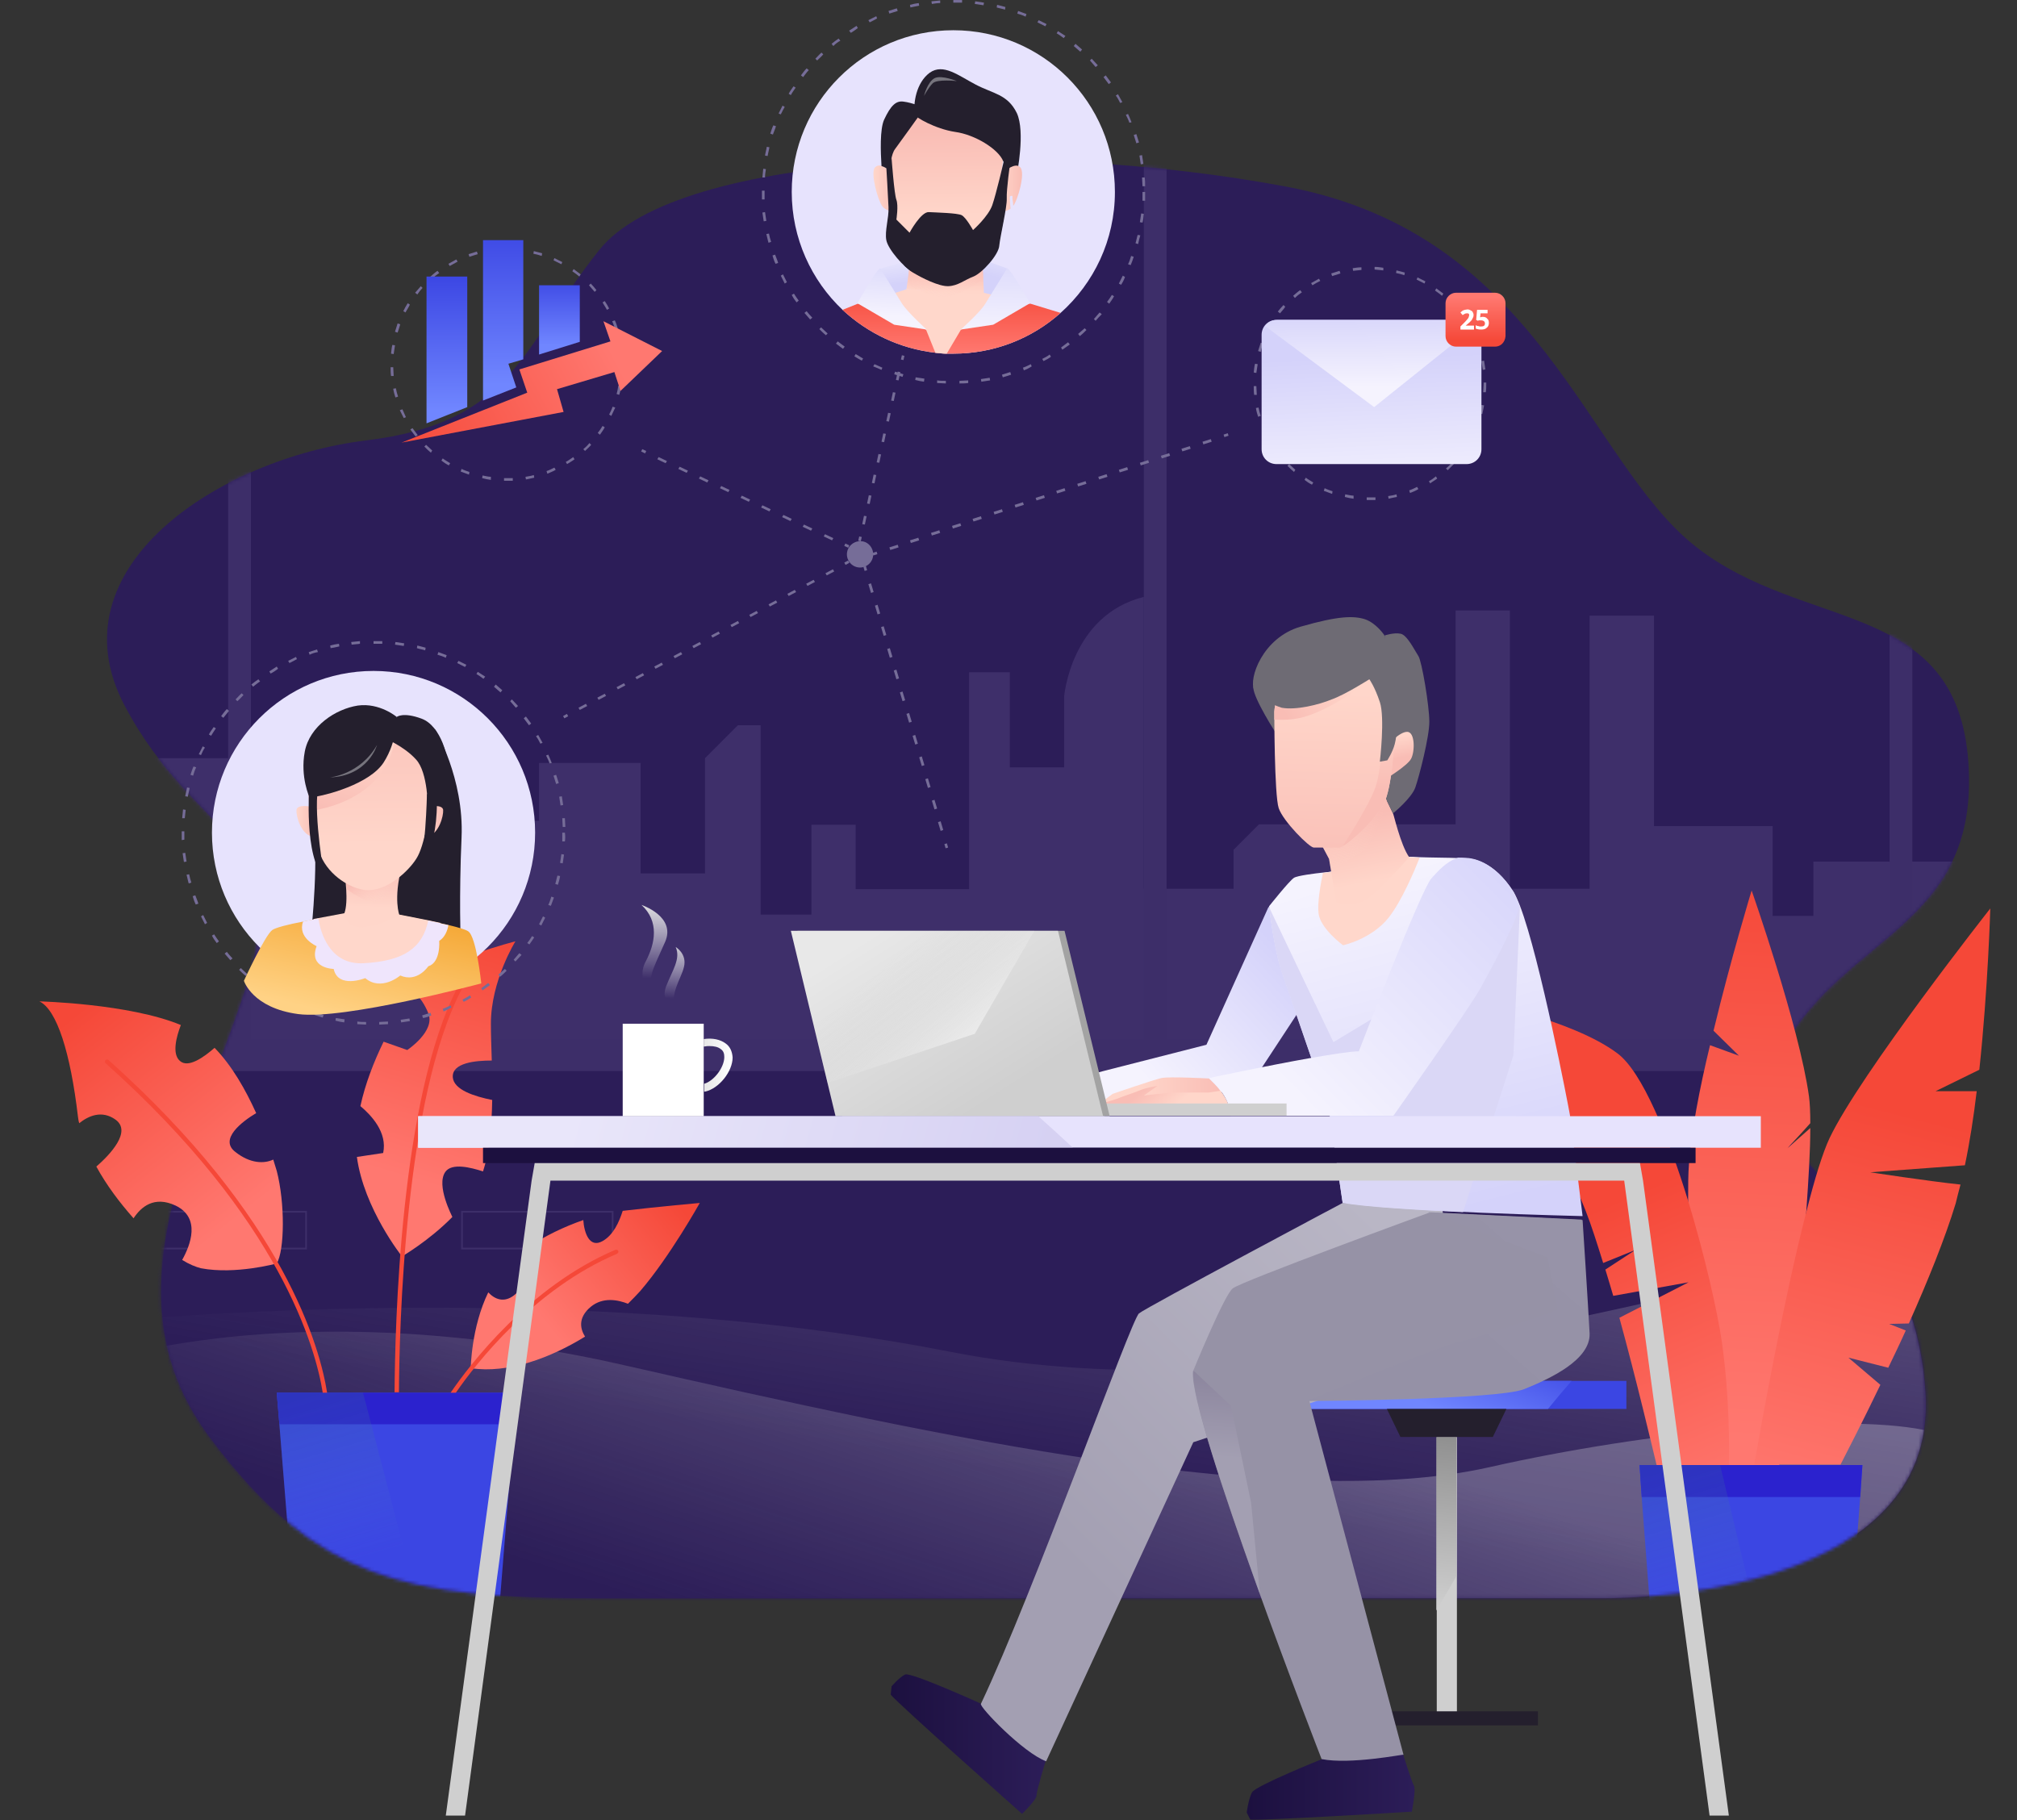 <svg width="584" height="527" viewBox="0 0 584 527" fill="none" xmlns="http://www.w3.org/2000/svg">
<rect x="0" y="0" width="584" height="527" fill="#333333" stroke="none"/>
<path d="M173.45 462.791H463.295C463.295 462.791 561.431 464.694 557.501 403.149C553.57 341.605 498.543 336.402 516.294 303.536C533.918 270.797 573.223 268.259 569.926 220.799C566.63 173.213 522.506 183.111 490.935 158.24C459.364 133.368 445.924 67.889 372.512 54.058C299.1 40.226 196.273 43.525 173.45 72.458C150.501 101.263 148.599 122.328 105.997 127.531C63.523 132.733 15.088 164.331 36.009 204.176C56.929 244.021 86.345 240.976 70.749 287.42C55.154 333.864 30.937 376.374 60.86 416.347C91.67 457.588 117.789 462.791 173.45 462.791Z" fill="#2C1D58"/>
<mask id="mask0" mask-type="alpha" maskUnits="userSpaceOnUse" x="30" y="46" width="541" height="417">
<path d="M173.45 462.791H463.295C463.295 462.791 561.431 464.694 557.501 403.149C553.57 341.605 498.543 336.402 516.294 303.536C533.918 270.797 573.223 268.259 569.926 220.799C566.63 173.213 522.506 183.111 490.935 158.24C459.364 133.368 445.924 67.889 372.512 54.058C299.1 40.226 196.273 43.525 173.45 72.458C150.501 101.263 148.599 122.328 105.997 127.531C63.523 132.733 15.088 164.331 36.009 204.176C56.929 244.021 86.345 240.976 70.749 287.42C55.154 333.864 30.937 376.374 60.86 416.347C91.67 457.588 117.789 462.791 173.45 462.791Z" fill="#8177B8"/>
</mask>
<g mask="url(#mask0)">
<path d="M42.728 219.53H89.388V237.677H156.08V220.926H185.495V252.904H204.134V219.53L213.643 210.013H220.236V264.832H234.944V238.819H247.75V257.472H280.589V194.659H292.38V222.195H308.102V201.765C308.102 201.765 310.004 178.162 331.178 172.833V257.346H357.171V246.052L364.524 238.692H421.454V176.766H437.176V257.346H460.252V178.289H478.89V239.199H513.25V265.213H525.042V249.478H569.292L543.3 304.551H47.547L42.728 219.53Z" fill="#3E2F6A"/>
<path d="M337.772 29.948H331.178V305.059H337.772V29.948Z" fill="#3D2E69"/>
<path d="M553.697 29.948H547.104V305.059H553.697V29.948Z" fill="#3D2E69"/>
<path d="M72.651 29.948H66.058V305.059H72.651V29.948Z" fill="#3D2E69"/>
<path d="M584 304.932H0V474.846H584V304.932Z" fill="#2C1D58"/>
<path d="M545.075 300.998H54.267V310.134H545.075V300.998Z" fill="#3D2E69"/>
<path opacity="0.25" d="M173.45 462.79H463.295C463.295 462.79 561.431 464.694 557.501 403.149C556.36 385.764 551.161 372.821 544.695 362.542C482.567 372.948 372.766 410.636 274.757 391.348C185.496 373.836 85.331 378.658 46.913 381.45C48.181 393.251 52.238 404.799 60.733 416.22C91.67 457.588 117.789 462.79 173.45 462.79Z" fill="url(#paint0_linear)"/>
<path opacity="0.25" d="M557.12 414.062C532.269 409.113 476.608 414.57 431.217 424.849C373.02 437.919 272.855 416.347 181.185 395.409C118.296 381.069 71.383 385.511 48.181 389.698C50.209 398.708 54.14 407.591 60.733 416.347C91.543 457.588 117.662 462.791 173.324 462.791H463.168C463.295 462.791 549.513 464.567 557.12 414.062Z" fill="url(#paint1_linear)"/>
<path d="M177.381 350.868H133.765V361.527H177.381V350.868Z" stroke="#3D2E69" stroke-width="0.5" stroke-miterlimit="10"/>
<path d="M88.627 350.868H45.011V361.527H88.627V350.868Z" stroke="#3D2E69" stroke-width="0.5" stroke-miterlimit="10"/>
<path d="M149.614 403.276L148.853 412.413L144.669 464.44H85.077L80.893 412.413L80.132 403.276H149.614Z" fill="#3B46E3"/>
<path d="M149.614 403.276L148.853 412.413H80.893L80.132 403.276H149.614Z" fill="#2B22CE"/>
<path opacity="0.27" d="M105.11 403.276H80.132L80.893 412.54L85.077 464.567H121.086C117.155 449.339 109.167 418.757 105.11 403.276Z" fill="url(#paint2_linear)"/>
<path d="M539.243 424.214L538.609 433.478L534.678 485.378H479.271L475.34 433.478L474.706 424.214H539.243Z" fill="#3B46E3"/>
<path d="M539.243 424.214L538.609 433.478H475.34L474.706 424.214H539.243Z" fill="#2B22CE"/>
<path opacity="0.27" d="M498.036 424.214H474.706L475.34 433.478L479.271 485.505H512.743C509.066 470.277 501.713 439.695 498.036 424.214Z" fill="url(#paint3_linear)"/>
</g>
<path d="M180.297 350.614C179.283 353.787 177.634 357.594 174.465 359.37C170.661 361.527 169.139 356.959 168.886 353.279C163.434 355.182 157.728 357.847 152.783 361.274C153.037 365.334 152.783 371.679 149.106 374.851C145.937 377.516 143.147 376.12 141.372 374.217C136.427 384.369 136.301 396.17 136.301 396.17C147.205 397.82 159.503 393.124 169.393 387.033C168.125 385.003 167.111 381.704 171.041 378.404C174.591 375.486 178.902 376.374 181.819 377.516C183.086 376.247 184.354 374.978 185.369 373.836C193.99 363.811 202.612 348.33 202.612 348.33C202.612 348.33 191.074 349.345 180.297 350.614Z" fill="url(#paint4_linear)"/>
<path d="M178.649 363.05C154.685 373.202 137.822 394.774 131.99 403.276H130.468C135.92 395.282 153.164 372.567 178.141 361.908C178.522 361.781 178.902 361.908 179.029 362.289C179.156 362.542 178.902 362.923 178.649 363.05Z" fill="#F54838"/>
<path d="M79.118 335.767C76.455 337.036 72.398 336.909 68.214 333.61C63.269 329.93 70.115 324.727 74.173 322.316C71.13 315.591 67.199 308.612 62.128 303.409C59.085 306.074 54.52 309.373 52.111 307.216C49.702 305.185 51.097 300.109 52.365 296.81C37.403 290.592 11.411 289.958 11.411 289.958C16.483 292.369 20.413 304.932 22.569 323.331C22.695 323.966 22.695 324.6 22.949 325.235C25.485 323.205 29.416 321.301 33.473 324.22C38.164 327.646 31.951 334.245 27.894 337.798C30.81 343.127 34.614 348.203 38.671 352.771C40.827 349.472 44.63 346.173 50.843 349.091C58.197 352.644 55.154 360.512 52.745 364.827C54.774 366.095 56.676 366.857 58.197 367.238C68.214 369.141 80.132 365.842 80.132 365.842C82.414 362.035 82.541 348.33 80.132 339.067C79.878 338.178 79.498 337.036 79.118 335.767Z" fill="url(#paint5_linear)"/>
<path d="M94.713 403.276H93.445C91.416 390.586 81.4 353.279 30.557 307.85C30.303 307.596 30.303 307.216 30.557 306.962C30.81 306.708 31.191 306.708 31.444 306.962C82.668 352.771 92.684 390.46 94.713 403.276Z" fill="#F54838"/>
<path d="M128.947 339.32C130.848 336.656 136.3 338.051 139.851 339.194C141.752 333.356 142.386 325.996 142.513 318.509C137.442 317.494 131.356 315.591 131.102 311.911C130.848 307.723 137.695 307.089 142.386 307.089C142.26 303.028 142.133 299.348 142.133 296.43C142.133 283.994 149.233 272.573 149.233 272.573C149.233 272.573 127.679 278.03 121.719 284.628C121.085 285.263 120.452 286.151 119.691 287.166C121.466 288.562 122.987 290.846 124.002 293.384C126.157 298.587 117.916 304.043 117.916 304.043L111.069 301.632C108.28 307.343 105.744 313.814 104.349 320.286C107.519 322.951 112.21 327.9 110.942 333.864L103.335 335.006C105.363 349.98 116.394 363.811 116.394 363.811C116.394 363.811 124.255 359.243 130.975 352.391C130.975 352.264 126.157 343.254 128.947 339.32Z" fill="url(#paint6_linear)"/>
<path d="M133.765 286.278C117.028 318.129 115.633 385.003 115.507 403.149H114.239C114.366 384.876 115.76 317.748 132.623 285.643C132.75 285.263 133.131 285.263 133.511 285.39C133.765 285.643 133.891 286.024 133.765 286.278Z" fill="#F54838"/>
<path d="M517.561 332.468L524.154 326.631C524.154 333.103 523.647 341.351 523.013 350.487C520.858 378.151 516.547 412.92 515.152 424.214H493.851C492.584 411.271 488.907 371.933 488.78 347.696C488.78 343.635 488.78 339.955 489.033 336.909C489.667 327.9 492.076 315.21 495.119 302.648L503.488 305.693L496.134 298.46C501.205 277.395 507.164 257.853 507.164 257.853C507.164 257.853 520.985 297.191 523.774 317.494C524.028 319.398 524.154 322.063 524.154 325.235C521.238 328.534 517.942 331.961 517.561 332.468Z" fill="url(#paint7_linear)"/>
<path d="M573.096 309.754L560.417 315.972H572.335C571.448 323.459 570.307 330.818 568.912 337.417L541.525 339.447C541.525 339.447 558.008 341.985 567.644 343.001C567.137 344.904 566.63 346.807 566.249 348.457C563.206 358.482 558.135 371.045 552.683 383.227L546.977 383.354L551.795 385.257C550.147 388.937 548.372 392.617 546.723 396.043L535.185 393.125L544.441 400.992C539.369 411.525 534.932 420.153 532.903 424.087H507.925C510.081 411.651 516.674 375.232 523.14 350.361C525.422 341.351 527.705 333.864 529.733 329.55C538.609 310.896 576.266 263.056 576.266 263.056C576.266 263.056 575.632 285.897 573.096 309.754Z" fill="url(#paint8_linear)"/>
<path d="M500.571 424.214H479.651C478.383 419.011 473.945 400.104 468.874 381.577L488.907 371.298L467.098 375.232C466.338 372.694 465.577 370.029 464.816 367.618L473.565 361.908L464.182 365.715C462.407 360.005 460.759 354.802 459.111 350.614C450.362 328.28 426.652 289.577 426.652 289.577C426.652 289.577 455.307 295.161 468.366 305.058C475.467 310.388 482.947 328.788 488.78 347.696C493.598 363.558 497.275 379.8 498.543 388.556C500.825 404.672 500.698 419.646 500.571 424.214Z" fill="url(#paint9_linear)"/>
<path d="M421.834 416.093H416.001V498.829H421.834V416.093Z" fill="#CFCFCF"/>
<path d="M421.707 456.319V416.093H415.875V466.344C417.777 463.171 419.806 459.745 421.707 456.319Z" fill="url(#paint10_linear)"/>
<path d="M445.291 495.53H392.545V499.59H445.291V495.53Z" fill="#241F2D"/>
<path d="M470.902 399.85H366.807V407.971H470.902V399.85Z" fill="#3B46E3"/>
<path d="M374.414 407.971H448.207C450.362 405.307 453.025 402.134 455.053 399.85H378.598L374.414 407.971Z" fill="url(#paint11_linear)"/>
<path d="M401.548 407.971L405.478 416.093H432.231L436.162 407.971H401.548Z" fill="#241F2D"/>
<path d="M302.777 509.869C302.777 509.869 300.115 518.498 300.115 519.894C300.115 521.163 295.931 525.223 295.931 525.223C295.931 525.223 260.176 493.499 257.893 490.708L258.147 488.297C258.147 488.297 260.429 485.632 262.077 484.87C263.726 484.109 283.886 493.246 283.886 493.246L302.777 509.869Z" fill="url(#paint12_linear)"/>
<path d="M284.012 493.372C283.505 494.261 296.311 507.585 302.904 509.996L345.506 417.615L416.889 393.759L417.777 348.584L388.742 348.33C388.742 348.33 331.939 378.531 329.784 380.308C327.502 382.084 299.227 461.268 284.012 493.372Z" fill="url(#paint13_linear)"/>
<path d="M310.512 312.418L349.31 302.521L367.314 262.548L374.922 276.253L376.95 291.481L361.862 314.449L319.387 323.205L310.512 312.418Z" fill="url(#paint14_linear)"/>
<path d="M458.223 352.137C458.223 352.137 403.576 350.868 388.742 348.203C388.742 348.203 386.079 330.184 385.065 323.078C384.938 322.316 384.811 321.936 384.811 321.682C384.558 320.794 382.275 314.195 379.74 306.454C376.316 296.556 372.386 284.882 371.118 281.329C368.962 275.238 367.441 262.421 367.441 262.421C367.441 262.421 373.273 255.061 374.668 254.173C375.682 253.539 380.754 252.904 383.163 252.65C383.924 252.523 384.431 252.523 384.431 252.523L408.141 248.082C408.141 248.082 409.409 248.082 411.184 248.209C414.354 248.336 419.172 248.336 422.342 248.463C423.99 248.463 425.258 248.59 425.384 248.59C426.018 248.717 432.485 249.097 438.317 258.361C438.824 259.249 439.458 260.645 440.092 262.294C445.925 277.522 454.166 320.54 454.546 322.824C454.927 325.489 458.223 352.137 458.223 352.137Z" fill="url(#paint15_linear)"/>
<path d="M379.74 306.581C382.402 314.322 384.558 320.921 384.811 321.809C384.811 322.063 384.938 322.443 385.065 323.205C386.079 330.311 388.742 348.33 388.742 348.33C395.335 349.472 409.662 350.36 423.609 350.995L438.19 305.566L440.092 262.421L420.44 281.075L386.079 301.759L367.441 262.675C367.441 262.675 368.962 275.492 371.118 281.583C372.259 284.882 376.316 296.683 379.74 306.581Z" fill="#DAD7F6"/>
<path d="M411.057 248.336C409.536 252.143 405.859 260.899 402.055 265.721C397.11 271.939 388.869 273.715 388.869 273.715C388.869 273.715 382.275 268.893 381.768 264.452C381.388 261.406 382.402 255.823 383.036 252.777C383.797 252.65 384.304 252.65 384.304 252.65L408.014 248.209C408.014 248.209 409.282 248.209 411.057 248.336Z" fill="#FFD7CB"/>
<path d="M408.014 248.208C408.014 248.208 399.012 258.487 395.335 260.644C391.658 262.801 386.967 261.279 386.967 261.279L385.319 251.761L384.811 248.716L381.642 242.752L401.294 231.204L401.548 231.839L403.323 235.519C403.45 235.392 405.478 244.655 408.014 248.208Z" fill="url(#paint16_linear)"/>
<path d="M401.675 231.712C400.533 235.519 397.998 243.26 395.335 245.671C393.306 247.575 388.869 249.986 385.319 251.635L384.811 248.59L381.642 242.626L401.294 231.078L401.675 231.712Z" fill="url(#paint17_linear)"/>
<path d="M400.914 184C400.914 184 403.576 183.111 405.478 183.492C407.38 183.746 409.662 188.441 410.677 189.964C411.691 191.486 413.847 204.43 413.847 208.998C413.847 213.439 410.93 224.733 409.789 228.032C408.648 231.205 403.323 235.519 403.323 235.519L399.392 227.398L400.914 184Z" fill="#6E6B74"/>
<path d="M369.596 212.551C369.596 212.551 363.003 202.399 362.876 199.1C362.75 195.928 369.723 195.293 369.723 195.293L376.697 203.795L369.596 212.551Z" fill="#6E6B74"/>
<path d="M401.548 215.977C401.548 215.977 405.225 211.79 407.507 211.917C409.789 212.044 409.663 217.881 408.521 219.784C407.507 221.688 401.167 225.621 401.167 225.621L401.548 215.977Z" fill="url(#paint18_linear)"/>
<path d="M400.66 232.728C398.378 237.169 391.404 243.514 388.742 245.037C388.361 245.29 388.108 245.417 387.981 245.417H380.374C379.106 245.417 371.498 237.804 370.23 233.997C368.962 230.19 368.962 206.079 368.962 206.079C369.596 195.674 382.529 192.248 390.01 192.248C397.49 192.248 401.801 197.451 403.069 204.049C403.196 204.937 403.45 206.079 403.45 207.348C404.084 215.089 402.942 228.286 400.66 232.728Z" fill="url(#paint19_linear)"/>
<path d="M377.077 207.729C385.572 205.572 396.73 196.943 396.73 196.943L393.053 192.628C392.165 192.375 391.151 192.248 390.01 192.248C382.529 192.248 369.596 195.801 368.962 206.079C368.962 206.079 368.962 206.968 368.962 208.364C371.245 208.491 374.034 208.491 377.077 207.729Z" fill="url(#paint20_linear)"/>
<path d="M400.66 232.728C398.378 237.169 391.404 243.514 388.742 245.037C390.01 243.133 396.222 233.362 398.124 228.286C400.28 222.703 400.66 207.602 400.66 207.602L403.45 207.222C404.083 215.089 402.942 228.286 400.66 232.728Z" fill="url(#paint21_linear)"/>
<path d="M371.118 204.937C371.118 204.937 364.778 203.034 363.13 199.735C361.482 196.562 365.539 184.634 376.57 181.462C387.601 178.289 391.912 178.289 395.208 179.304C398.505 180.446 400.787 183.873 400.787 183.873C400.787 183.873 402.942 193.136 403.957 200.242C405.098 207.348 404.464 213.059 403.83 215.47C403.196 217.881 401.675 220.165 401.675 220.165L399.519 220.546C399.519 220.546 401.041 207.856 399.519 203.288C397.998 198.719 396.476 196.689 396.476 196.689C396.476 196.689 389.503 201.131 385.572 202.526C381.895 204.049 375.302 205.699 371.118 204.937Z" fill="#6E6B74"/>
<path d="M355.522 319.525H318.373L322.176 316.733C322.176 316.733 333.968 312.672 336.25 312.165C338.532 311.657 350.07 312.292 350.07 312.292L351.085 313.307L351.592 313.814C353.747 315.972 354.888 318.002 355.522 319.525Z" fill="url(#paint22_linear)"/>
<path d="M355.522 319.525C355.142 318.51 354.381 317.241 353.367 315.845C351.592 316.098 349.944 316.352 349.944 316.352C349.944 316.352 344.618 316.352 341.195 316.352C337.772 316.352 331.179 317.241 331.179 317.241L335.109 314.449C335.109 314.449 332.193 314.83 330.037 315.718C327.882 316.606 326.107 317.114 324.459 317.748C323.444 318.256 320.528 319.017 318.626 319.652H355.522V319.525Z" fill="url(#paint23_linear)"/>
<path d="M439.965 262.294C439.078 267.117 431.47 281.075 428.427 286.532C425.131 292.369 403.449 323.078 403.449 323.078H356.283C356.283 323.078 356.41 321.682 355.522 319.525C354.888 317.875 353.747 315.972 351.592 313.687L351.085 313.18C350.704 312.799 350.451 312.545 350.07 312.165C350.07 312.165 366.68 308.612 379.613 306.327C385.699 305.312 390.897 304.424 393.433 304.424C393.433 304.424 411.437 257.599 414.48 254.3C416.509 252.143 418.538 249.605 422.214 248.336C423.863 248.336 425.131 248.463 425.257 248.463C425.891 248.59 432.358 248.97 438.19 258.234C438.697 259.249 439.331 260.645 439.965 262.294Z" fill="url(#paint24_linear)"/>
<path d="M406.239 507.965C406.239 507.965 408.775 516.087 409.409 517.102C410.043 518.117 408.775 524.589 408.775 524.589C408.775 524.589 365.032 527.254 361.989 526.873L360.975 524.843C360.975 524.843 361.482 520.909 362.496 519.005C363.51 517.102 382.783 509.361 382.783 509.361L406.239 507.965Z" fill="url(#paint25_linear)"/>
<path d="M382.656 509.361C382.656 509.361 344.365 411.016 345.379 397.185C345.379 397.185 354.381 375.105 356.917 373.074C359.326 371.044 413.846 351.121 413.846 351.121L458.223 353.279C458.223 353.279 459.872 378.531 460.252 386.145C460.506 393.758 448.841 399.215 441.233 402.261C433.626 405.306 379.106 405.687 379.106 405.687L406.366 508.092C406.239 507.965 390.897 511.011 382.656 509.361Z" fill="#9692A6"/>
<path d="M450.996 379.293C450.996 379.293 430.329 386.78 422.468 388.556C414.607 390.46 378.725 405.56 378.725 405.56C378.725 405.56 434.894 404.799 442.501 401.626C450.109 398.581 459.238 393.124 458.984 385.511C458.731 377.897 457.97 353.152 457.97 353.152L413.593 350.995L448.08 364.065L450.996 379.293Z" fill="url(#paint26_linear)"/>
<path d="M362.242 435.127L356.41 407.083L345.633 396.931C345.633 397.058 345.506 397.185 345.506 397.185C344.872 404.291 355.015 434.239 364.778 461.395L362.242 435.127Z" fill="url(#paint27_linear)"/>
<path d="M372.512 319.525H318.373V323.078H372.512V319.525Z" fill="#CFCFCF"/>
<path d="M308.229 269.528H230.887L243.819 323.205H321.289L308.229 269.528Z" fill="#A3A3A3"/>
<path d="M306.327 269.528H228.985L241.918 323.205H319.387L306.327 269.528Z" fill="url(#paint28_linear)"/>
<path opacity="0.53" d="M239.635 313.561L282.237 299.348L299.481 269.528H228.985L239.635 313.561Z" fill="url(#paint29_linear)"/>
<path d="M509.827 323.205H121.085V332.341H509.827V323.205Z" fill="#E7E3FD"/>
<path d="M300.622 323.205H121.085V332.341H310.638C307.215 329.169 303.918 326.123 300.622 323.205Z" fill="url(#paint30_linear)"/>
<path d="M490.935 332.341H139.851V336.782H490.935V332.341Z" fill="#1C103F"/>
<path d="M475.72 341.858L474.833 336.782H469.381H160.137H154.812L153.924 341.858L129.073 525.731H134.652L159.376 341.858H470.268L494.992 525.731H500.571L475.72 341.858Z" fill="#CFCFCF"/>
<path d="M203.753 296.43H180.297V323.205H203.753V296.43Z" fill="white"/>
<path d="M210.093 302.14C208.571 300.998 206.289 300.49 203.753 300.871V303.028C203.753 303.028 203.88 303.028 204.007 303.028C204.514 302.901 204.894 302.901 205.401 302.901C206.796 302.901 207.937 303.155 208.698 303.789C209.459 304.297 209.712 305.058 209.712 306.074C209.712 309.119 206.669 313.053 203.88 313.814V316.098C204.007 316.098 204.134 316.098 204.134 316.098C208.191 315.21 212.121 310.261 212.121 306.2C211.995 304.424 211.361 303.028 210.093 302.14Z" fill="url(#paint31_linear)"/>
<path d="M195.639 293.003C195.639 293.003 191.074 290.212 192.849 285.643C194.624 281.075 197.16 277.649 195.639 274.223C195.639 274.223 198.935 276.126 198.048 279.933C197.16 283.74 193.737 287.547 195.639 293.003Z" fill="url(#paint32_linear)"/>
<path d="M189.299 287.801C189.299 287.801 183.847 284.121 187.017 278.283C189.68 273.208 190.947 266.863 185.749 262.041C185.749 262.041 195.766 265.34 192.596 272.7C188.665 281.583 187.397 283.105 189.299 287.801Z" fill="url(#paint33_linear)"/>
<path d="M274.165 244.202L273.435 244.416L273.791 245.633L274.521 245.42L274.165 244.202Z" fill="#766D98"/>
<path d="M272.348 240.595L271.587 238.057L272.348 237.804L273.108 240.341L272.348 240.595ZM270.572 234.377L269.812 231.839L270.572 231.586L271.333 234.124L270.572 234.377ZM268.671 228.159L267.91 225.622L268.671 225.368L269.431 227.906L268.671 228.159ZM266.896 221.815L266.135 219.277L266.896 219.023L267.656 221.561L266.896 221.815ZM264.994 215.597L264.233 213.059L264.994 212.805L265.754 215.343L264.994 215.597ZM263.219 209.252L262.458 206.714L263.219 206.46L263.979 208.998L263.219 209.252ZM261.317 203.034L260.556 200.496L261.317 200.242L262.077 202.78L261.317 203.034ZM259.542 196.689L258.781 194.151L259.542 193.897L260.302 196.435L259.542 196.689ZM257.64 190.471L256.879 187.933L257.64 187.68L258.401 190.217L257.64 190.471ZM255.865 184.126L255.104 181.589L255.865 181.335L256.625 183.873L255.865 184.126ZM254.09 177.909L253.329 175.371L254.09 175.117L254.85 177.655L254.09 177.909ZM252.188 171.691L251.427 169.153L252.188 168.899L252.948 171.437L252.188 171.691Z" fill="#766D98"/>
<path d="M250.711 163.888L249.98 164.102L250.336 165.32L251.067 165.106L250.711 163.888Z" fill="#766D98"/>
<path d="M252.822 160.524C252.822 162.681 251.047 164.331 249.018 164.331C246.862 164.331 245.214 162.554 245.214 160.524C245.214 158.366 246.989 156.717 249.018 156.717C251.047 156.59 252.822 158.366 252.822 160.524Z" fill="#766D98"/>
<path d="M244.761 157.378L244.44 158.069L245.59 158.603L245.911 157.913L244.761 157.378Z" fill="#766D98"/>
<path d="M240.903 156.463L238.494 155.321L238.874 154.687L241.284 155.829L240.903 156.463ZM234.817 153.671L232.408 152.529L232.789 151.895L235.198 153.037L234.817 153.671ZM228.858 150.88L226.449 149.738L226.829 149.103L229.238 150.245L228.858 150.88ZM222.772 148.088L220.363 146.946L220.743 146.311L223.152 147.453L222.772 148.088ZM216.813 145.296L214.404 144.154L214.784 143.52L217.193 144.662L216.813 145.296ZM210.854 142.504L208.445 141.362L208.825 140.728L211.234 141.87L210.854 142.504ZM204.768 139.713L202.359 138.571L202.739 137.936L205.148 139.078L204.768 139.713ZM198.808 136.921L196.399 135.779L196.78 135.144L199.189 136.287L198.808 136.921ZM192.723 134.129L190.313 132.987L190.694 132.353L193.103 133.495L192.723 134.129Z" fill="#766D98"/>
<path d="M185.96 130.059L185.64 130.75L186.79 131.284L187.11 130.593L185.96 130.059Z" fill="#766D98"/>
<path d="M248.779 155.328L248.49 156.563L249.231 156.737L249.52 155.501L248.779 155.328Z" fill="#766D98"/>
<path d="M250.413 151.895L249.652 151.768L250.159 149.357L250.92 149.484L250.413 151.895ZM251.807 145.931L251.047 145.804L251.554 143.393L252.314 143.52L251.807 145.931ZM253.202 139.967L252.441 139.84L252.948 137.429L253.709 137.555L253.202 139.967ZM254.597 134.002L253.836 133.875L254.343 131.464L255.104 131.591L254.597 134.002ZM255.991 128.038L255.231 127.911L255.738 125.5L256.499 125.627L255.991 128.038ZM257.386 122.074L256.625 121.947L257.133 119.536L257.893 119.663L257.386 122.074ZM258.781 116.11L258.02 115.983L258.527 113.572L259.288 113.699L258.781 116.11ZM260.176 110.146L259.415 110.019L259.922 107.608L260.683 107.735L260.176 110.146Z" fill="#766D98"/>
<path d="M261.134 102.867L260.845 104.103L261.585 104.276L261.874 103.04L261.134 102.867Z" fill="#766D98"/>
<path d="M253.803 159.723L252.602 160.127L252.845 160.849L254.046 160.444L253.803 159.723Z" fill="#766D98"/>
<path d="M257.767 159.255L257.513 158.493L259.922 157.732L260.176 158.493L257.767 159.255ZM263.726 157.224L263.472 156.463L265.881 155.702L266.135 156.463L263.726 157.224ZM269.812 155.067L269.558 154.306L271.967 153.544L272.221 154.306L269.812 155.067ZM275.898 153.037L275.644 152.275L278.053 151.514L278.307 152.275L275.898 153.037ZM281.857 151.007L281.603 150.245L284.012 149.484L284.266 150.245L281.857 151.007ZM287.943 148.976L287.689 148.215L290.098 147.453L290.352 148.215L287.943 148.976ZM294.029 146.946L293.775 146.184L296.184 145.423L296.438 146.184L294.029 146.946ZM300.115 144.915L299.861 144.154L302.27 143.393L302.524 144.154L300.115 144.915ZM306.074 142.885L305.82 142.124L308.229 141.362L308.483 142.124L306.074 142.885ZM312.16 140.855L311.906 140.093L314.315 139.332L314.569 140.093L312.16 140.855ZM318.246 138.824L317.992 138.063L320.401 137.302L320.655 138.063L318.246 138.824ZM324.205 136.794L323.951 136.033L326.361 135.271L326.614 136.033L324.205 136.794ZM330.291 134.764L330.037 134.002L332.446 133.241L332.7 134.002L330.291 134.764ZM336.377 132.733L336.123 131.972L338.532 131.211L338.786 131.972L336.377 132.733ZM342.336 130.703L342.083 129.942L344.492 129.18L344.745 129.942L342.336 130.703ZM348.422 128.673L348.169 127.911L350.578 127.15L350.831 127.911L348.422 128.673Z" fill="#766D98"/>
<path d="M355.474 125.441L354.272 125.846L354.515 126.567L355.717 126.163L355.474 125.441Z" fill="#766D98"/>
<path d="M245.568 162.296L244.455 162.904L244.819 163.572L245.932 162.965L245.568 162.296Z" fill="#766D98"/>
<path d="M167.872 205.572L167.491 204.937L169.647 203.795L170.027 204.43L167.872 205.572ZM173.324 202.653L172.943 202.019L175.099 200.877L175.479 201.511L173.324 202.653ZM178.902 199.608L178.522 198.973L180.677 197.831L181.058 198.466L178.902 199.608ZM184.354 196.689L183.974 196.055L186.13 194.913L186.51 195.547L184.354 196.689ZM189.806 193.644L189.426 193.009L191.582 191.867L191.962 192.502L189.806 193.644ZM195.385 190.598L195.005 189.964L197.16 188.822L197.541 189.456L195.385 190.598ZM200.837 187.68L200.457 187.045L202.612 185.903L202.993 186.537L200.837 187.68ZM206.289 184.634L205.909 184L208.064 182.857L208.445 183.492L206.289 184.634ZM211.868 181.589L211.488 180.954L213.643 179.812L214.024 180.446L211.868 181.589ZM217.32 178.67L216.94 178.035L219.095 176.893L219.476 177.528L217.32 178.67ZM222.899 175.624L222.519 174.99L224.674 173.848L225.054 174.482L222.899 175.624ZM228.351 172.579L227.971 171.944L230.126 170.802L230.506 171.437L228.351 172.579ZM233.803 169.66L233.423 169.026L235.578 167.884L235.958 168.518L233.803 169.66ZM239.382 166.615L239.001 165.98L241.157 164.838L241.537 165.473L239.382 166.615Z" fill="#766D98"/>
<path d="M164.147 206.723L163.034 207.331L163.398 207.999L164.511 207.392L164.147 206.723Z" fill="#766D98"/>
<path d="M109.801 296.683V295.922C110.689 295.922 111.449 295.795 112.337 295.795V296.556C111.576 296.556 110.689 296.683 109.801 296.683ZM105.997 296.683C105.11 296.683 104.349 296.556 103.462 296.556V295.795C104.349 295.922 105.11 295.922 105.997 295.922V296.683ZM116.141 296.049L116.014 295.288C116.902 295.161 117.662 295.034 118.55 294.907L118.677 295.668C117.916 295.795 117.028 295.922 116.141 296.049ZM99.658 296.049C98.77 295.922 98.01 295.795 97.122 295.541L97.249 294.78C98.01 294.907 98.897 295.034 99.785 295.161L99.658 296.049ZM122.48 294.78L122.227 294.019C122.987 293.765 123.875 293.511 124.636 293.257L124.889 294.019C124.129 294.399 123.241 294.653 122.48 294.78ZM93.445 294.653C92.684 294.399 91.797 294.145 91.036 293.892L91.29 293.13C92.05 293.384 92.938 293.638 93.699 293.892L93.445 294.653ZM128.44 292.876L128.186 292.115C128.947 291.861 129.707 291.481 130.468 291.1L130.722 291.734C130.088 292.115 129.327 292.496 128.44 292.876ZM87.359 292.623C86.598 292.242 85.838 291.988 84.95 291.608L85.331 290.973C86.091 291.354 86.852 291.608 87.613 291.988L87.359 292.623ZM134.272 290.085L133.892 289.45C134.652 289.07 135.413 288.689 136.047 288.181L136.427 288.816C135.793 289.323 135.033 289.704 134.272 290.085ZM81.654 289.958C80.893 289.577 80.132 289.07 79.498 288.689L79.879 288.054C80.639 288.435 81.273 288.943 82.034 289.323L81.654 289.958ZM139.724 286.785L139.344 286.151C139.978 285.643 140.738 285.136 141.372 284.628L141.879 285.263C141.119 285.77 140.358 286.278 139.724 286.785ZM76.202 286.532C75.568 286.024 74.807 285.517 74.173 285.009L74.68 284.374C75.314 284.882 76.075 285.39 76.709 285.897L76.202 286.532ZM144.796 282.852L144.288 282.217C144.922 281.71 145.556 281.075 146.19 280.568L146.697 281.075C146.063 281.71 145.43 282.344 144.796 282.852ZM71.13 282.598C70.496 282.09 69.862 281.456 69.228 280.821L69.735 280.314C70.369 280.948 71.003 281.456 71.637 282.09L71.13 282.598ZM149.233 278.41L148.726 277.903C149.233 277.268 149.867 276.634 150.374 275.999L151.008 276.507C150.374 277.141 149.867 277.776 149.233 278.41ZM66.692 278.03C66.185 277.395 65.551 276.761 65.044 276.126L65.678 275.619C66.185 276.253 66.692 276.888 67.326 277.522L66.692 278.03ZM153.291 273.461L152.657 273.081C153.164 272.446 153.671 271.685 154.051 271.05L154.685 271.431C154.305 272.065 153.798 272.7 153.291 273.461ZM62.762 273.081C62.255 272.446 61.747 271.685 61.367 270.923L62.001 270.543C62.508 271.304 62.889 271.939 63.396 272.573L62.762 273.081ZM156.714 268.005L156.08 267.624C156.46 266.863 156.841 266.101 157.221 265.34L157.855 265.721C157.475 266.482 157.094 267.243 156.714 268.005ZM59.338 267.624C58.958 266.863 58.578 266.101 58.197 265.34L58.831 264.959C59.212 265.721 59.592 266.482 59.972 267.243L59.338 267.624ZM159.503 262.294L158.743 262.041C159.123 261.279 159.377 260.518 159.63 259.63L160.391 259.883C160.137 260.645 159.757 261.533 159.503 262.294ZM56.676 261.914C56.295 261.152 56.042 260.391 55.788 259.503L56.549 259.249C56.803 260.01 57.183 260.772 57.437 261.66L56.676 261.914ZM161.532 256.203L160.771 255.95C161.025 255.188 161.152 254.3 161.405 253.539L162.166 253.666C162.039 254.554 161.786 255.442 161.532 256.203ZM54.647 255.823C54.394 255.061 54.267 254.173 54.013 253.285L54.774 253.158C54.901 253.919 55.154 254.808 55.408 255.569L54.647 255.823ZM162.927 249.986L162.166 249.859C162.293 248.97 162.42 248.209 162.546 247.321L163.307 247.448C163.18 248.336 163.053 249.224 162.927 249.986ZM53.252 249.605C53.126 248.717 52.999 247.955 52.872 247.067L53.633 246.94C53.76 247.828 53.886 248.59 54.013 249.478L53.252 249.605ZM163.561 243.641H162.8C162.8 242.752 162.8 241.991 162.8 241.103H163.561C163.687 241.991 163.687 242.879 163.561 243.641ZM52.618 243.26C52.618 242.499 52.618 241.864 52.618 241.103V240.722H53.379V241.103C53.379 241.864 53.379 242.499 53.379 243.133L52.618 243.26ZM162.927 239.453C162.927 238.565 162.8 237.804 162.8 236.915H163.561C163.561 237.804 163.687 238.565 163.687 239.453H162.927ZM53.506 236.915H52.745C52.872 236.027 52.872 235.266 52.999 234.377L53.76 234.504C53.633 235.266 53.633 236.027 53.506 236.915ZM162.293 233.235C162.166 232.347 162.039 231.586 161.912 230.697L162.673 230.57C162.8 231.459 162.927 232.22 163.053 233.108L162.293 233.235ZM54.394 230.697L53.633 230.57C53.76 229.682 54.013 228.921 54.14 228.033L54.901 228.159C54.774 229.048 54.52 229.809 54.394 230.697ZM161.025 227.017C160.771 226.256 160.518 225.368 160.264 224.606L161.025 224.353C161.278 225.114 161.532 226.002 161.786 226.764L161.025 227.017ZM55.915 224.606L55.154 224.353C55.408 223.591 55.661 222.703 56.042 221.941L56.803 222.195C56.422 222.957 56.169 223.718 55.915 224.606ZM159.123 221.053C158.869 220.292 158.489 219.53 158.109 218.769L158.743 218.515C159.123 219.277 159.377 220.038 159.757 220.926L159.123 221.053ZM58.197 218.642L57.563 218.388C57.944 217.627 58.324 216.866 58.704 216.104L59.338 216.485C58.831 217.119 58.578 217.881 58.197 218.642ZM156.46 215.343C156.08 214.582 155.7 213.82 155.192 213.186L155.826 212.805C156.207 213.566 156.714 214.328 157.094 215.089L156.46 215.343ZM61.113 213.059L60.48 212.678C60.86 211.917 61.367 211.282 61.874 210.521L62.508 210.902C62.001 211.663 61.494 212.424 61.113 213.059ZM153.164 210.013C152.657 209.379 152.149 208.617 151.642 207.983L152.276 207.475C152.783 208.11 153.291 208.871 153.798 209.506L153.164 210.013ZM64.664 207.856L64.03 207.348C64.537 206.714 65.044 205.953 65.678 205.318L66.312 205.826C65.678 206.587 65.171 207.222 64.664 207.856ZM149.36 204.937C148.853 204.303 148.219 203.668 147.712 203.034L148.219 202.526C148.853 203.161 149.36 203.795 149.994 204.43L149.36 204.937ZM68.721 203.034L68.214 202.526C68.848 201.892 69.355 201.257 69.989 200.75L70.496 201.257C69.862 201.892 69.355 202.526 68.721 203.034ZM144.922 200.496C144.288 199.988 143.654 199.354 143.02 198.846L143.528 198.212C144.162 198.719 144.796 199.354 145.43 199.862L144.922 200.496ZM73.285 198.846L72.778 198.212C73.412 197.704 74.046 197.197 74.807 196.689L75.314 197.324C74.68 197.704 73.919 198.339 73.285 198.846ZM139.978 196.562C139.344 196.055 138.583 195.547 137.949 195.166L138.329 194.532C139.09 195.039 139.724 195.42 140.485 195.928L139.978 196.562ZM78.357 195.039L77.977 194.405C78.737 193.897 79.371 193.517 80.132 193.009L80.513 193.644C79.879 194.151 79.118 194.659 78.357 195.039ZM134.652 193.136C133.892 192.755 133.131 192.375 132.37 191.994L132.75 191.36C133.511 191.74 134.272 192.121 135.033 192.502L134.652 193.136ZM83.809 191.994L83.429 191.36C84.189 190.979 84.95 190.598 85.711 190.217L85.965 190.852C85.331 191.233 84.57 191.613 83.809 191.994ZM129.073 190.471C128.313 190.091 127.552 189.837 126.664 189.583L126.918 188.822C127.679 189.075 128.566 189.456 129.327 189.71L129.073 190.471ZM89.641 189.583L89.388 188.822C90.149 188.568 91.036 188.314 91.797 188.06L92.05 188.822C91.163 188.948 90.402 189.202 89.641 189.583ZM123.114 188.314C122.354 188.06 121.466 187.933 120.705 187.679L120.832 186.918C121.72 187.172 122.48 187.299 123.241 187.553L123.114 188.314ZM95.727 187.679L95.601 186.918C96.488 186.664 97.249 186.537 98.136 186.411L98.263 187.172C97.249 187.426 96.488 187.553 95.727 187.679ZM116.902 187.045C116.014 186.918 115.253 186.791 114.366 186.664L114.492 185.903C115.38 186.03 116.141 186.157 117.028 186.284L116.902 187.045ZM101.813 186.664L101.687 185.903C102.574 185.776 103.335 185.776 104.222 185.649V186.411C103.588 186.537 102.701 186.537 101.813 186.664ZM110.689 186.411C109.801 186.411 109.04 186.411 108.153 186.411V185.649C109.04 185.649 109.801 185.649 110.689 185.649V186.411Z" fill="#766D98"/>
<path d="M277.8 111.034V110.273C278.687 110.273 279.448 110.146 280.335 110.146V110.907C279.448 111.034 278.56 111.034 277.8 111.034ZM273.869 111.034C272.981 111.034 272.221 110.907 271.333 110.907V110.146C272.221 110.273 272.981 110.273 273.869 110.273V111.034ZM284.139 110.527L284.012 109.765C284.9 109.638 285.661 109.511 286.548 109.385L286.675 110.146C285.787 110.273 284.9 110.4 284.139 110.527ZM267.529 110.527C266.642 110.4 265.881 110.273 264.994 110.019L265.12 109.258C265.881 109.385 266.769 109.511 267.656 109.638L267.529 110.527ZM290.352 109.258L290.098 108.496C290.859 108.242 291.747 107.989 292.507 107.735L292.761 108.496C292 108.75 291.239 109.004 290.352 109.258ZM261.317 109.131C260.556 108.877 259.668 108.623 258.908 108.369L259.161 107.608C259.922 107.862 260.809 108.116 261.57 108.369L261.317 109.131ZM296.438 107.227L296.184 106.466C296.945 106.212 297.706 105.831 298.466 105.451L298.72 106.085C297.959 106.593 297.199 106.974 296.438 107.227ZM255.231 107.1C254.47 106.72 253.709 106.466 252.822 106.085L253.202 105.451C253.963 105.831 254.724 106.085 255.484 106.466L255.231 107.1ZM302.143 104.562L301.763 103.928C302.524 103.547 303.285 103.167 303.918 102.659L304.299 103.294C303.665 103.801 302.904 104.182 302.143 104.562ZM249.525 104.436C248.764 104.055 248.004 103.547 247.37 103.167L247.75 102.532C248.511 102.913 249.145 103.42 249.905 103.801L249.525 104.436ZM307.595 101.263L307.215 100.629C307.849 100.121 308.61 99.614 309.244 99.106L309.751 99.74C308.99 100.248 308.356 100.756 307.595 101.263ZM244.073 101.009C243.439 100.502 242.678 99.994 242.044 99.487L242.552 98.852C243.186 99.36 243.946 99.867 244.58 100.375L244.073 101.009ZM312.667 97.329L312.16 96.695C312.794 96.187 313.428 95.553 314.062 95.045L314.569 95.553C313.935 96.187 313.301 96.822 312.667 97.329ZM239.128 97.076C238.494 96.568 237.86 95.933 237.226 95.299L237.734 94.791C238.367 95.426 239.001 95.933 239.635 96.568L239.128 97.076ZM317.232 92.888L316.724 92.38C317.232 91.746 317.866 91.112 318.373 90.477L319.007 90.985C318.373 91.619 317.739 92.254 317.232 92.888ZM234.564 92.507C234.057 91.873 233.423 91.238 232.915 90.604L233.549 90.096C234.057 90.731 234.564 91.365 235.198 92L234.564 92.507ZM321.162 87.939L320.528 87.431C321.035 86.797 321.542 86.036 321.923 85.401L322.557 85.782C322.176 86.543 321.669 87.178 321.162 87.939ZM230.633 87.558C230.126 86.924 229.619 86.162 229.239 85.401L229.872 85.02C230.38 85.782 230.76 86.416 231.267 87.051L230.633 87.558ZM324.585 82.483L323.951 82.102C324.332 81.341 324.712 80.579 325.093 79.818L325.727 80.198C325.473 80.96 325.093 81.721 324.585 82.483ZM227.21 82.102C226.829 81.341 226.449 80.579 226.069 79.818L226.703 79.437C227.083 80.198 227.463 80.96 227.844 81.721L227.21 82.102ZM327.375 76.772L326.614 76.518C326.994 75.757 327.248 74.996 327.502 74.107L328.262 74.361C328.009 75.123 327.755 75.884 327.375 76.772ZM224.547 76.391C224.167 75.63 223.913 74.869 223.66 73.981L224.42 73.727C224.674 74.488 225.054 75.249 225.308 76.138L224.547 76.391ZM329.53 70.681L328.77 70.427C329.023 69.666 329.15 68.778 329.403 68.016L330.164 68.143C329.911 69.031 329.657 69.92 329.53 70.681ZM222.519 70.3C222.265 69.539 222.138 68.651 221.885 67.763L222.645 67.636C222.772 68.397 223.026 69.285 223.279 70.047L222.519 70.3ZM330.798 64.463L330.037 64.336C330.164 63.448 330.291 62.687 330.418 61.798L331.179 61.925C331.052 62.814 331.052 63.575 330.798 64.463ZM221.124 64.083C220.997 63.194 220.87 62.433 220.743 61.545L221.504 61.418C221.631 62.306 221.758 63.067 221.885 63.956L221.124 64.083ZM331.559 58.118H330.798C330.798 57.23 330.798 56.469 330.798 55.581H331.559C331.559 56.469 331.559 57.23 331.559 58.118ZM220.617 57.738C220.617 56.976 220.617 56.342 220.617 55.581V55.2H221.377V55.581C221.377 56.342 221.377 56.976 221.377 57.738H220.617ZM330.798 53.931C330.798 53.043 330.671 52.281 330.671 51.393H331.432C331.559 52.281 331.559 53.043 331.559 53.931H330.798ZM221.504 51.393H220.743C220.87 50.505 220.87 49.743 220.997 48.855L221.758 48.982C221.631 49.743 221.504 50.505 221.504 51.393ZM330.291 47.586C330.164 46.698 330.037 45.936 329.911 45.048L330.671 44.921C330.798 45.809 330.925 46.571 331.052 47.459L330.291 47.586ZM222.265 45.175L221.504 45.048C221.631 44.16 221.885 43.398 222.011 42.51L222.772 42.637C222.645 43.525 222.392 44.287 222.265 45.175ZM329.023 41.495C328.77 40.734 328.516 39.845 328.262 39.084L329.023 38.83C329.277 39.592 329.53 40.48 329.784 41.241L329.023 41.495ZM223.786 38.957L223.026 38.703C223.279 37.942 223.533 37.054 223.913 36.292L224.674 36.546C224.42 37.434 224.04 38.196 223.786 38.957ZM326.994 35.531C326.741 34.77 326.361 34.008 325.98 33.247L326.614 32.993C326.994 33.754 327.248 34.516 327.628 35.404L326.994 35.531ZM226.069 33.12L225.435 32.866C225.815 32.105 226.196 31.343 226.576 30.582L227.21 30.963C226.829 31.597 226.449 32.358 226.069 33.12ZM324.332 29.821C323.951 29.059 323.571 28.298 323.064 27.663L323.698 27.283C324.078 28.044 324.585 28.805 324.966 29.567L324.332 29.821ZM228.985 27.537L228.351 27.156C228.731 26.394 229.238 25.76 229.746 24.999L230.38 25.379C229.872 26.141 229.365 26.775 228.985 27.537ZM321.035 24.364C320.528 23.73 320.021 22.968 319.514 22.334L320.148 21.826C320.655 22.461 321.162 23.222 321.669 23.857L321.035 24.364ZM232.535 22.334L231.901 21.826C232.408 21.192 232.915 20.43 233.549 19.796L234.183 20.303C233.549 20.938 233.042 21.699 232.535 22.334ZM317.232 19.415C316.724 18.781 316.09 18.146 315.583 17.512L316.09 17.004C316.724 17.639 317.232 18.273 317.866 18.907L317.232 19.415ZM236.592 17.512L236.085 17.004C236.719 16.37 237.226 15.735 237.86 15.227L238.367 15.735C237.86 16.37 237.226 16.877 236.592 17.512ZM312.794 14.974C312.16 14.466 311.526 13.832 310.892 13.324L311.399 12.69C312.033 13.197 312.667 13.832 313.301 14.339L312.794 14.974ZM241.284 13.324L240.776 12.69C241.41 12.182 242.044 11.675 242.805 11.167L243.312 11.801C242.552 12.182 241.918 12.69 241.284 13.324ZM307.976 11.04C307.342 10.532 306.581 10.025 305.947 9.644L306.328 9.01C307.088 9.517 307.722 9.898 308.483 10.405L307.976 11.04ZM246.355 9.517L245.848 8.883C246.609 8.375 247.243 7.994 248.004 7.487L248.384 8.121C247.75 8.629 246.989 9.137 246.355 9.517ZM302.651 7.614C301.89 7.233 301.129 6.852 300.368 6.472L300.749 5.837C301.509 6.218 302.27 6.599 303.031 6.979L302.651 7.614ZM251.807 6.472L251.427 5.837C252.188 5.457 252.948 5.076 253.709 4.695L253.963 5.33C253.329 5.71 252.568 6.091 251.807 6.472ZM296.945 4.822C296.184 4.441 295.423 4.188 294.536 3.934L294.79 3.172C295.55 3.426 296.438 3.807 297.199 4.061L296.945 4.822ZM257.513 3.934L257.259 3.172C258.02 2.919 258.908 2.665 259.668 2.411L259.922 3.172C259.161 3.426 258.274 3.68 257.513 3.934ZM290.986 2.792C290.225 2.538 289.338 2.411 288.577 2.157L288.704 1.396C289.591 1.65 290.352 1.777 291.113 2.03L290.986 2.792ZM263.599 2.157L263.472 1.396C264.36 1.142 265.12 1.015 266.008 0.888L266.135 1.65C265.247 1.777 264.36 2.03 263.599 2.157ZM284.773 1.523C283.885 1.396 283.125 1.269 282.237 1.142L282.364 0.381C283.252 0.508 284.012 0.634 284.9 0.761L284.773 1.523ZM269.812 1.142L269.685 0.381C270.572 0.254 271.333 0.254 272.221 0.127V0.888C271.46 0.888 270.572 1.015 269.812 1.142ZM278.56 0.761C277.673 0.761 276.912 0.761 276.024 0.761V0C276.912 0 277.673 0 278.56 0V0.761Z" fill="#766D98"/>
<path d="M396.603 144.789C396.222 144.789 395.969 144.789 395.715 144.789V144.027C395.969 144.027 396.349 144.027 396.603 144.027C397.11 144.027 397.617 144.027 398.251 144.027V144.789C397.744 144.789 397.237 144.789 396.603 144.789ZM391.912 144.408C391.024 144.281 390.263 144.154 389.376 143.9L389.503 143.139C390.263 143.266 391.151 143.52 391.912 143.52V144.408ZM402.055 144.408L401.928 143.647C402.816 143.52 403.576 143.393 404.337 143.139L404.464 143.9C403.83 144.027 402.942 144.154 402.055 144.408ZM385.699 143.012C384.938 142.758 384.051 142.378 383.29 142.124L383.543 141.362C384.304 141.743 385.065 141.997 385.826 142.251L385.699 143.012ZM408.268 142.758L408.014 141.997C408.775 141.743 409.536 141.362 410.296 140.982L410.677 141.616C409.916 142.124 409.155 142.378 408.268 142.758ZM379.866 140.347C379.106 139.967 378.345 139.459 377.711 138.951L378.091 138.317C378.725 138.824 379.486 139.205 380.247 139.713L379.866 140.347ZM414.1 139.967L413.72 139.332C414.48 138.951 415.114 138.444 415.748 137.936L416.129 138.571C415.495 139.078 414.734 139.459 414.1 139.967ZM374.668 136.667C374.034 136.16 373.4 135.525 372.766 134.891L373.273 134.383C373.907 135.018 374.541 135.525 375.048 136.033L374.668 136.667ZM419.172 136.16L418.665 135.652C419.298 135.144 419.932 134.51 420.44 133.876L420.947 134.383C420.44 134.891 419.806 135.525 419.172 136.16ZM370.23 131.972C369.723 131.338 369.216 130.576 368.709 129.942L369.343 129.561C369.85 130.196 370.357 130.957 370.864 131.591L370.23 131.972ZM423.483 131.338L422.849 130.83C423.356 130.196 423.863 129.434 424.243 128.8L424.877 129.18C424.497 130.069 423.99 130.703 423.483 131.338ZM366.68 126.642C366.3 125.881 365.919 125.12 365.539 124.358L366.3 124.104C366.68 124.866 366.934 125.627 367.314 126.389L366.68 126.642ZM426.906 125.881L426.272 125.5C426.652 124.739 427.033 123.978 427.286 123.216L428.047 123.47C427.667 124.358 427.286 125.12 426.906 125.881ZM364.271 120.678C364.018 119.917 363.764 119.029 363.637 118.14L364.398 118.013C364.525 118.775 364.778 119.663 365.032 120.425L364.271 120.678ZM429.188 119.917L428.427 119.663C428.681 118.902 428.808 118.013 428.935 117.252L429.695 117.379C429.569 118.267 429.315 119.156 429.188 119.917ZM363.13 114.333C363.003 113.445 363.003 112.557 363.003 111.796H363.764C363.764 112.684 363.891 113.445 363.891 114.333H363.13ZM430.202 113.572H429.442C429.442 112.684 429.569 111.922 429.569 111.034V110.78H430.329V111.034C430.329 111.922 430.329 112.811 430.202 113.572ZM363.764 107.989L363.003 107.862C363.13 106.974 363.13 106.212 363.384 105.324L364.144 105.451C364.018 106.339 363.891 107.227 363.764 107.989ZM429.315 107.1C429.188 106.339 429.061 105.451 428.935 104.562L429.695 104.436C429.822 105.324 429.949 106.085 430.076 106.974L429.315 107.1ZM365.032 101.898L364.271 101.644C364.525 100.882 364.778 99.994 365.032 99.233L365.793 99.487C365.412 100.248 365.159 101.136 365.032 101.898ZM428.047 101.009C427.793 100.248 427.54 99.487 427.16 98.598L427.92 98.345C428.301 99.106 428.554 99.994 428.808 100.756L428.047 101.009ZM367.314 96.06L366.68 95.68C367.061 94.918 367.441 94.157 367.948 93.396L368.582 93.776C368.075 94.538 367.694 95.299 367.314 96.06ZM425.511 95.172C425.131 94.411 424.624 93.776 424.243 93.015L424.877 92.634C425.384 93.396 425.765 94.03 426.145 94.791L425.511 95.172ZM370.611 90.731L369.977 90.223C370.484 89.589 370.991 88.954 371.625 88.32L372.132 88.827C371.752 89.462 371.118 90.096 370.611 90.731ZM421.961 90.096C421.454 89.462 420.82 88.827 420.313 88.193L420.82 87.685C421.454 88.32 421.961 88.954 422.468 89.589L421.961 90.096ZM374.922 86.289L374.414 85.655C375.048 85.147 375.682 84.513 376.443 84.005L376.95 84.64C376.189 85.147 375.556 85.655 374.922 86.289ZM417.523 85.655C416.889 85.147 416.255 84.64 415.495 84.132L415.875 83.498C416.509 84.005 417.27 84.513 417.904 85.02L417.523 85.655ZM379.993 82.609L379.613 81.975C380.374 81.594 381.134 81.087 381.895 80.706L382.275 81.341C381.515 81.721 380.754 82.102 379.993 82.609ZM412.452 82.102C411.691 81.721 410.93 81.341 410.169 80.96L410.423 80.325C411.184 80.706 411.945 81.087 412.705 81.467L412.452 82.102ZM385.699 79.945L385.445 79.183C386.206 78.929 387.094 78.676 387.854 78.422L388.108 79.183C387.347 79.437 386.46 79.691 385.699 79.945ZM406.619 79.691C405.859 79.437 404.971 79.183 404.21 79.056L404.337 78.295C405.225 78.549 405.985 78.676 406.746 78.929L406.619 79.691ZM391.785 78.422L391.658 77.66C392.546 77.534 393.306 77.407 394.194 77.407V78.168C393.433 78.295 392.546 78.295 391.785 78.422ZM400.533 78.295C399.646 78.168 398.885 78.168 397.998 78.041V77.28C398.885 77.28 399.646 77.407 400.533 77.534V78.295Z" fill="#766D98"/>
<path d="M146.824 139.205C146.571 139.205 146.19 139.205 145.937 139.205V138.444C146.19 138.444 146.571 138.444 146.824 138.444C147.331 138.444 147.838 138.444 148.472 138.444V139.205C147.965 139.205 147.331 139.205 146.824 139.205ZM142.133 138.951C141.245 138.824 140.485 138.698 139.597 138.444L139.724 137.682C140.485 137.809 141.372 138.063 142.133 138.063V138.951ZM152.276 138.824L152.149 138.063C152.91 137.936 153.798 137.809 154.558 137.556L154.685 138.317C153.924 138.444 153.164 138.698 152.276 138.824ZM135.793 137.429C135.033 137.175 134.145 136.794 133.384 136.54L133.638 135.779C134.399 136.16 135.159 136.413 135.92 136.667L135.793 137.429ZM158.489 137.175L158.235 136.413C158.996 136.16 159.757 135.779 160.518 135.398L160.898 136.033C160.137 136.54 159.25 136.794 158.489 137.175ZM129.961 134.764C129.2 134.383 128.439 133.876 127.805 133.368L128.186 132.733C128.82 133.241 129.581 133.622 130.341 134.129L129.961 134.764ZM164.194 134.383L163.814 133.749C164.575 133.368 165.209 132.86 165.97 132.353L166.35 132.987C165.716 133.495 164.955 133.876 164.194 134.383ZM124.762 131.084C124.128 130.576 123.495 129.942 122.861 129.307L123.368 128.8C124.002 129.434 124.636 129.942 125.143 130.449L124.762 131.084ZM169.393 130.576L168.886 130.069C169.52 129.561 170.154 128.927 170.661 128.292L171.168 128.8C170.661 129.434 170.027 129.942 169.393 130.576ZM120.325 126.389C119.818 125.754 119.31 124.993 118.803 124.358L119.437 123.978C119.944 124.612 120.452 125.373 120.959 126.008L120.325 126.389ZM173.704 125.881L173.07 125.373C173.577 124.739 174.084 123.978 174.465 123.343L175.099 123.724C174.718 124.485 174.211 125.12 173.704 125.881ZM116.901 121.059C116.521 120.298 116.141 119.536 115.76 118.775L116.521 118.521C116.901 119.282 117.155 120.044 117.535 120.805L116.901 121.059ZM177 120.425L176.366 120.044C176.747 119.282 177.127 118.521 177.381 117.76L178.142 118.013C177.761 118.775 177.381 119.663 177 120.425ZM114.492 115.095C114.239 114.333 113.985 113.445 113.858 112.557L114.619 112.43C114.746 113.191 115 114.08 115.253 114.841L114.492 115.095ZM179.283 114.333L178.522 114.08C178.775 113.318 178.902 112.43 179.029 111.669L179.79 111.796C179.79 112.684 179.536 113.572 179.283 114.333ZM113.224 108.877C113.098 107.989 113.098 107.227 113.098 106.339H113.858C113.858 107.227 113.985 107.989 113.985 108.877H113.224ZM180.424 108.116H179.663C179.663 107.227 179.79 106.466 179.79 105.578V105.324H180.551V105.578C180.551 106.339 180.424 107.227 180.424 108.116ZM113.985 102.532L113.224 102.405C113.351 101.517 113.351 100.756 113.605 99.867L114.366 99.994C114.239 100.756 114.112 101.644 113.985 102.532ZM179.536 101.517C179.409 100.629 179.283 99.867 179.156 98.979L179.917 98.852C180.043 99.74 180.17 100.502 180.297 101.39L179.536 101.517ZM115.126 96.314L114.366 96.06C114.619 95.299 114.873 94.411 115.126 93.649L115.887 93.903C115.633 94.791 115.38 95.553 115.126 96.314ZM178.142 95.426C177.888 94.665 177.634 93.903 177.254 93.015L178.015 92.761C178.395 93.522 178.649 94.411 178.902 95.172L178.142 95.426ZM117.409 90.477L116.775 90.096C117.155 89.335 117.535 88.573 118.043 87.812L118.676 88.193C118.296 89.081 117.789 89.716 117.409 90.477ZM175.732 89.716C175.352 88.954 174.845 88.32 174.465 87.558L175.099 87.178C175.606 87.939 175.986 88.574 176.366 89.335L175.732 89.716ZM120.832 85.274L120.198 84.767C120.705 84.132 121.339 83.498 121.846 82.863L122.353 83.371C121.846 83.878 121.339 84.513 120.832 85.274ZM172.182 84.513C171.675 83.878 171.041 83.244 170.534 82.609L171.041 82.102C171.675 82.736 172.182 83.371 172.689 84.005L172.182 84.513ZM125.143 80.706L124.636 80.072C125.27 79.564 125.904 78.929 126.664 78.422L127.171 79.056C126.411 79.564 125.777 80.072 125.143 80.706ZM167.745 80.072C167.111 79.564 166.477 79.056 165.716 78.549L166.096 77.914C166.73 78.422 167.491 78.929 168.125 79.437L167.745 80.072ZM130.214 77.026L129.834 76.391C130.595 76.011 131.356 75.503 132.116 75.123L132.497 75.757C131.736 76.138 130.975 76.645 130.214 77.026ZM162.546 76.518C161.785 76.138 161.025 75.757 160.264 75.376L160.518 74.742C161.278 75.123 162.039 75.503 162.8 75.884L162.546 76.518ZM135.92 74.361L135.666 73.6C136.427 73.346 137.315 73.092 138.076 72.838L138.329 73.6C137.442 73.854 136.681 74.107 135.92 74.361ZM156.841 74.107C156.08 73.854 155.192 73.6 154.432 73.473L154.558 72.712C155.446 72.965 156.207 73.092 156.967 73.346L156.841 74.107ZM142.006 72.838L141.879 72.077C142.767 71.95 143.528 71.823 144.415 71.823V72.585C143.654 72.712 142.767 72.712 142.006 72.838ZM150.755 72.712C149.867 72.585 149.106 72.585 148.219 72.458V71.696C149.106 71.696 149.994 71.823 150.755 71.95V72.712Z" fill="#766D98"/>
<path d="M116.268 128.165L152.657 113.699L150.374 106.973L176.747 98.852L174.718 93.015L191.708 101.644L179.663 113.191L177.888 107.735L161.278 112.684L163.18 119.282L116.268 128.165Z" fill="url(#paint34_linear)"/>
<path d="M156.08 82.609V102.659L167.872 98.979V82.609H156.08Z" fill="url(#paint35_linear)"/>
<path d="M139.851 115.983L149.487 112.176L147.205 105.324L151.516 104.055V69.539H139.851V115.983Z" fill="url(#paint36_linear)"/>
<path d="M123.495 122.582L135.286 117.887V80.072H123.495V122.582Z" fill="url(#paint37_linear)"/>
<path d="M108.153 287.928C133.992 287.928 154.939 266.963 154.939 241.103C154.939 215.242 133.992 194.278 108.153 194.278C82.314 194.278 61.367 215.242 61.367 241.103C61.367 266.963 82.314 287.928 108.153 287.928Z" fill="#E7E3FD"/>
<path d="M126.031 211.282C126.031 211.282 134.399 225.368 133.638 242.499C132.877 259.63 133.384 273.208 133.384 273.208L89.768 273.334C89.768 273.334 92.051 254.046 91.036 241.737C89.895 229.428 92.938 219.657 95.347 216.866C97.503 214.074 118.803 207.095 126.031 211.282Z" fill="#241F2D"/>
<path d="M90.275 233.616C90.275 233.616 86.091 232.728 85.838 234.504C85.711 236.408 87.106 241.23 90.022 242.118C93.065 243.133 90.275 233.616 90.275 233.616Z" fill="url(#paint38_linear)"/>
<path d="M123.875 233.616C123.875 233.616 128.059 232.728 128.313 234.504C128.44 236.408 127.045 241.23 124.129 242.118C121.086 243.133 123.875 233.616 123.875 233.616Z" fill="url(#paint39_linear)"/>
<path d="M139.344 284.755C139.344 284.755 99.658 295.414 86.345 293.638C73.032 291.861 70.623 283.994 70.623 283.994C70.623 283.994 76.709 270.797 78.864 269.274C79.752 268.639 83.555 267.624 87.74 266.863C88.754 266.609 89.895 266.482 90.909 266.228C91.416 266.101 91.797 266.101 92.304 265.974C96.361 265.213 99.785 264.579 99.785 264.579L115.76 264.959C115.76 264.959 119.691 265.721 124.129 266.609C125.27 266.863 126.538 267.117 127.679 267.37C128.44 267.497 129.327 267.751 129.961 267.878C132.624 268.512 134.779 269.147 135.54 269.654C137.949 271.177 139.344 284.755 139.344 284.755Z" fill="url(#paint40_linear)"/>
<path d="M127.552 267.243C127.172 268.005 124.129 274.984 120.832 278.918C117.409 283.232 99.785 280.06 95.474 277.776C92.431 276.126 91.163 269.528 90.782 266.101C91.29 265.974 91.67 265.974 92.177 265.848C96.234 265.086 99.658 264.452 99.658 264.452L115.634 264.832C115.634 264.832 119.564 265.594 124.002 266.482C125.143 266.736 126.411 266.99 127.552 267.243Z" fill="#FFD7CB"/>
<path d="M127.172 272.446C127.172 272.446 127.679 278.664 124.002 279.806C124.002 279.806 120.832 284.628 115.887 282.471C115.887 282.471 110.435 287.166 105.744 283.232C105.744 283.232 97.883 286.405 96.615 280.568C96.615 280.568 89.261 280.441 91.67 273.969C91.67 273.969 86.091 271.558 87.74 266.863C89.261 266.482 90.783 266.228 92.177 265.974C92.811 269.908 95.347 279.425 105.237 278.918C116.902 278.283 122.227 274.603 124.002 266.609C126.031 266.99 128.059 267.497 129.834 267.878C129.581 269.401 128.82 271.431 127.172 272.446Z" fill="#EFE5FC"/>
<path d="M99.785 253.158C99.785 253.158 101.053 261.152 99.658 264.579C99.658 264.579 99.912 269.147 105.744 268.385C111.576 267.624 115.634 264.959 115.634 264.959C115.634 264.959 113.859 260.518 116.268 251.001L99.785 253.158Z" fill="url(#paint41_linear)"/>
<path d="M115.38 251.128H114.746L100.545 253.031L100.038 253.539C100.165 254.3 100.292 255.696 100.419 257.472C102.828 259.249 106.631 261.66 109.674 260.899C112.083 260.391 113.985 258.361 115.253 256.711C115.38 255.315 115.634 253.919 116.014 252.143L115.38 251.128Z" fill="url(#paint42_linear)"/>
<path d="M89.388 226.89C89.388 227.398 90.909 243.133 92.811 247.701C95.474 253.919 101.813 257.346 105.871 257.726C111.957 258.234 118.296 252.27 120.579 248.59C122.861 245.037 124.636 235.266 124.255 228.032C123.875 220.799 121.466 213.82 117.282 212.17C112.971 210.521 100.546 211.663 100.546 211.663C100.546 211.663 89.895 216.739 89.388 226.89Z" fill="url(#paint43_linear)"/>
<path d="M114.492 212.678C114.492 212.678 114.746 212.17 114.873 211.536C109.548 210.775 100.672 211.663 100.672 211.663C100.672 211.663 100.545 211.663 100.419 211.79C98.897 212.932 97.502 214.201 96.108 215.597C95.093 216.612 93.445 218.135 91.543 219.784C90.275 221.815 89.388 224.099 89.261 226.89C89.261 227.144 89.261 230.697 89.641 234.885C89.895 234.885 90.148 234.758 90.402 234.758C113.985 230.697 114.492 213.186 114.492 212.678Z" fill="url(#paint44_linear)"/>
<path d="M89.641 230.951C89.641 230.951 86.852 224.987 88.247 217.627C89.641 210.267 97.122 205.318 103.588 204.303C109.928 203.415 114.873 207.602 114.873 207.602C114.873 207.602 115.126 214.455 111.069 220.799C107.012 227.017 94.333 230.444 89.641 230.951Z" fill="#241F2D"/>
<path d="M89.515 227.017C89.641 227.906 87.866 248.082 93.952 254.3C93.952 254.3 90.783 236.281 92.05 228.54L89.515 227.017Z" fill="#241F2D"/>
<path d="M114.873 207.602C114.873 207.602 116.648 206.079 122.1 208.11C127.552 210.14 130.342 219.404 129.708 224.86C129.074 230.317 123.875 234.25 123.875 234.25C123.875 234.25 124.002 223.718 120.452 219.911C116.902 215.977 111.196 213.693 111.196 213.693L114.873 207.602Z" fill="#241F2D"/>
<path d="M123.621 229.936C123.621 229.936 123.241 247.955 120.832 254.681C120.832 254.681 127.298 245.037 126.411 229.936H123.621Z" fill="#241F2D"/>
<path d="M95.474 225.114C95.474 225.114 104.222 224.353 109.167 215.724C109.167 215.724 106.631 224.733 95.474 225.114Z" fill="#76747D"/>
<path d="M322.81 55.581C322.81 69.539 316.724 81.975 307.088 90.604C298.847 97.964 287.943 102.405 276.024 102.405C275.39 102.405 274.756 102.405 274.249 102.405C273.108 102.405 272.094 102.278 270.953 102.151C260.556 101.009 251.173 96.441 243.946 89.716C234.944 81.214 229.238 69.032 229.238 55.581C229.238 29.694 250.159 8.756 276.024 8.756C301.89 8.756 322.81 29.694 322.81 55.581Z" fill="#E7E3FD"/>
<path d="M259.795 61.545C259.795 61.545 256.879 61.418 255.484 59.768C254.216 58.118 251.934 50.124 253.329 48.474C253.836 47.967 254.343 47.84 254.977 47.967C255.991 48.221 257.132 48.982 257.513 49.363C257.766 49.489 257.766 49.616 257.766 49.616L259.795 61.545Z" fill="url(#paint45_linear)"/>
<path d="M257.386 52.789C257.386 52.789 256.118 42.003 258.147 38.703C260.302 35.404 265.374 32.486 270.192 31.978C275.137 31.47 288.577 36.546 290.352 38.323C292.127 40.099 289.084 51.774 289.337 56.723C289.718 61.672 282.491 74.742 278.18 75.884C273.869 77.026 262.331 76.899 259.795 69.539C257.513 62.052 257.386 52.789 257.386 52.789Z" fill="url(#paint46_linear)"/>
<path d="M264.867 33.247C264.993 33.881 270.699 37.307 276.531 38.196C282.237 38.957 289.084 43.145 290.478 46.698L292 49.49L294.409 50.505C294.409 50.505 296.945 38.196 294.409 32.739C291.746 27.283 287.562 27.156 282.491 24.491C277.419 21.826 273.108 18.273 269.177 21.065C265.247 23.983 264.359 29.948 264.867 33.247Z" fill="#241F2D"/>
<path d="M267.656 31.09L266.388 33.12C266.388 33.12 260.682 41.114 259.161 43.145C258.02 44.667 257.766 47.84 257.766 49.49C257.259 49.109 256.245 48.347 255.23 48.094C254.977 44.033 254.723 37.434 255.991 34.643C257.893 30.582 259.415 29.059 261.697 29.44C263.852 29.694 267.656 31.09 267.656 31.09Z" fill="#241F2D"/>
<path d="M290.859 49.617C290.859 49.617 294.029 46.825 295.423 48.474C296.945 50.124 294.663 58.118 293.268 59.768C292 61.418 288.957 61.545 288.957 61.545L290.859 49.617Z" fill="url(#paint47_linear)"/>
<path d="M307.088 90.604C298.847 97.964 287.943 102.405 276.024 102.405C275.39 102.405 274.756 102.405 274.249 102.405C273.108 102.405 272.094 102.278 270.953 102.152C260.556 101.009 251.173 96.441 243.946 89.716L248.384 87.939H298.339L307.088 90.604Z" fill="url(#paint48_linear)"/>
<path d="M285.28 88.066L284.139 83.879L284.773 75.249L291.746 77.787L291.239 84.513L285.28 88.066Z" fill="url(#paint49_linear)"/>
<path d="M261.316 88.066L262.458 83.879L264.106 75.123L254.85 77.787L255.357 84.513L261.316 88.066Z" fill="url(#paint50_linear)"/>
<path d="M289.971 86.036L287.943 87.939L285.914 89.843L278.18 95.553L274.122 102.405C272.981 102.405 271.967 102.278 270.826 102.151L268.163 95.553L258.02 87.939L255.484 86.036L262.458 83.751L284.773 84.767L289.971 86.036Z" fill="#FFD7CB"/>
<path d="M263.725 73.6C263.725 72.585 284.392 74.361 284.392 74.361L284.9 85.274L262.458 83.751C262.458 83.751 263.725 74.615 263.725 73.6Z" fill="url(#paint51_linear)"/>
<path d="M284.646 80.833C282.744 82.229 280.208 83.751 277.926 84.767C277.165 85.147 276.278 85.401 275.644 85.655C272.347 86.67 267.783 84.894 265.627 83.878C264.74 83.498 264.233 83.244 264.233 83.244L262.838 81.467C263.218 78.676 263.725 74.361 263.725 73.727C263.725 72.712 284.392 74.488 284.392 74.488L284.646 80.833Z" fill="url(#paint52_linear)"/>
<path d="M258.147 45.81C258.147 45.81 258.907 56.215 259.541 57.865C260.175 59.514 259.541 63.575 259.541 63.575L263.345 67.382C263.345 67.382 266.642 61.291 268.924 61.418C271.206 61.545 277.165 61.672 278.433 62.306C279.701 62.941 281.73 66.621 281.73 66.621C281.73 66.621 286.168 62.687 287.309 59.388C288.45 56.088 290.605 46.825 290.605 46.825L292.507 46.952C292.507 46.952 291.366 54.946 291.493 57.484C291.62 59.895 289.591 68.397 289.337 71.062C289.211 73.727 284.392 79.056 281.857 80.072C279.194 81.087 277.419 82.736 274.63 82.863C271.84 82.99 266.895 80.452 264.359 78.93C261.697 77.407 257.132 72.204 256.625 69.539C256.118 66.874 257.386 63.194 257.259 60.022C257.132 56.849 256.625 48.474 256.625 48.474L258.147 45.81Z" fill="#241F2D"/>
<path d="M290.605 63.067L286.421 72.838L282.744 73.854L277.799 77.407L272.347 76.645L272.854 79.691C272.854 79.691 265.247 77.66 261.57 76.645C262.458 77.534 263.345 78.295 264.106 78.676C266.769 80.198 271.587 82.736 274.376 82.609C277.165 82.483 278.94 80.833 281.603 79.818C284.266 78.803 288.957 73.473 289.084 70.808C289.337 69.412 290.098 66.113 290.605 63.067Z" fill="#241F2D"/>
<path d="M294.789 62.814C294.663 63.068 294.409 63.194 294.155 63.194H294.029C293.902 63.194 293.648 63.194 293.521 62.941C292.507 62.052 292.38 57.992 292.38 57.103C292.38 56.976 292.507 56.723 292.761 56.723C292.888 56.723 292.888 56.723 293.014 56.723C293.141 56.723 293.141 56.85 293.141 56.976C293.141 57.357 293.141 57.865 293.268 58.372C293.395 60.022 293.648 61.925 294.155 62.306C294.282 62.306 294.282 62.306 294.282 62.306C294.409 62.306 294.409 62.306 294.536 62.179C294.916 61.672 294.536 59.895 294.155 58.499C294.282 58.245 294.409 57.865 294.536 57.484L294.663 57.738C294.789 59.895 295.423 62.052 294.789 62.814Z" fill="#E7E3FD"/>
<path d="M267.529 27.79C267.529 27.79 268.544 23.603 270.699 22.588C272.728 21.699 277.039 23.476 277.039 23.476C277.039 23.476 271.333 22.841 270.065 24.11C268.797 25.379 267.529 27.79 267.529 27.79Z" fill="#76747D"/>
<path d="M278.18 95.426L287.562 94.03L298.213 87.812C298.213 87.812 293.014 78.422 291.62 77.66C291.62 77.66 286.801 85.528 285.28 87.939C283.759 90.477 278.18 95.426 278.18 95.426Z" fill="url(#paint53_linear)"/>
<path d="M268.29 95.426L258.907 94.03L248.257 87.812C248.257 87.812 253.455 78.422 254.85 77.66C254.85 77.66 259.668 85.528 261.19 87.939C262.838 90.477 268.29 95.426 268.29 95.426Z" fill="url(#paint54_linear)"/>
<path d="M424.624 134.383H369.596C367.187 134.383 365.285 132.48 365.285 130.069V96.949C365.285 94.538 367.187 92.634 369.596 92.634H424.624C427.033 92.634 428.935 94.538 428.935 96.949V130.069C428.935 132.48 427.033 134.383 424.624 134.383Z" fill="url(#paint55_linear)"/>
<path d="M397.871 117.887L427.793 93.903C427.033 93.142 425.892 92.634 424.751 92.634H369.723C368.328 92.634 367.061 93.269 366.3 94.411L397.871 117.887Z" fill="url(#paint56_linear)"/>
<path d="M432.865 100.375H421.581C419.932 100.375 418.538 98.979 418.538 97.329V87.812C418.538 86.162 419.932 84.767 421.581 84.767H432.865C434.513 84.767 435.908 86.162 435.908 87.812V97.329C435.781 99.106 434.513 100.375 432.865 100.375Z" fill="url(#paint57_linear)"/>
<path d="M426.779 95.426H422.849V94.538L424.243 93.142C424.624 92.761 424.877 92.38 425.004 92.254C425.131 92.127 425.258 91.873 425.258 91.746C425.258 91.619 425.384 91.492 425.384 91.365C425.384 91.112 425.384 90.985 425.258 90.858C425.131 90.731 425.004 90.731 424.75 90.731C424.497 90.731 424.37 90.731 424.117 90.858C423.863 90.985 423.736 91.112 423.483 91.238L422.849 90.477C423.102 90.223 423.356 90.096 423.483 89.969C423.609 89.843 423.863 89.843 424.117 89.716C424.37 89.716 424.624 89.589 424.877 89.589C425.258 89.589 425.511 89.716 425.765 89.843C426.018 89.969 426.272 90.096 426.399 90.35C426.526 90.604 426.652 90.858 426.652 91.112C426.652 91.365 426.652 91.619 426.526 91.873C426.399 92.127 426.272 92.38 426.145 92.634C425.892 92.888 425.638 93.269 425.131 93.649L424.37 94.284H426.779V95.426Z" fill="white"/>
<path d="M429.315 91.746C429.822 91.746 430.329 91.873 430.583 92.254C430.963 92.507 431.09 93.015 431.09 93.522C431.09 94.157 430.837 94.665 430.456 94.918C430.076 95.299 429.569 95.426 428.808 95.426C428.174 95.426 427.667 95.299 427.286 95.172V94.157C427.54 94.284 427.667 94.411 428.047 94.411C428.301 94.538 428.554 94.538 428.808 94.538C429.569 94.538 429.949 94.284 429.949 93.649C429.949 93.142 429.569 92.761 428.808 92.761C428.681 92.761 428.554 92.761 428.301 92.761C428.174 92.761 428.047 92.761 427.92 92.888L427.413 92.634L427.667 89.716H430.71V90.731H428.681L428.554 91.873H428.681C428.935 91.746 429.188 91.746 429.315 91.746Z" fill="white"/>
<defs>
<linearGradient id="paint0_linear" x1="297.376" y1="427.059" x2="314.418" y2="320.962" gradientUnits="userSpaceOnUse">
<stop stop-color="#CFCFCF" stop-opacity="0"/>
<stop offset="1" stop-color="white"/>
</linearGradient>
<linearGradient id="paint1_linear" x1="273.77" y1="492.035" x2="306.539" y2="391.189" gradientUnits="userSpaceOnUse">
<stop stop-color="#CFCFCF" stop-opacity="0"/>
<stop offset="1" stop-color="white"/>
</linearGradient>
<linearGradient id="paint2_linear" x1="100.534" y1="452.628" x2="86.77" y2="405.151" gradientUnits="userSpaceOnUse">
<stop stop-color="#6295CA" stop-opacity="0"/>
<stop offset="1" stop-color="#336496"/>
</linearGradient>
<linearGradient id="paint3_linear" x1="493.989" y1="473.283" x2="480.384" y2="426.352" gradientUnits="userSpaceOnUse">
<stop stop-color="#6295CA" stop-opacity="0"/>
<stop offset="1" stop-color="#336496"/>
</linearGradient>
<linearGradient id="paint4_linear" x1="154.933" y1="379.523" x2="194.96" y2="346.89" gradientUnits="userSpaceOnUse">
<stop stop-color="#FF7870"/>
<stop offset="1" stop-color="#F54838"/>
</linearGradient>
<linearGradient id="paint5_linear" x1="69.487" y1="352.243" x2="22.567" y2="293.09" gradientUnits="userSpaceOnUse">
<stop stop-color="#FF7870"/>
<stop offset="1" stop-color="#F54838"/>
</linearGradient>
<linearGradient id="paint6_linear" x1="118.486" y1="341.442" x2="140.114" y2="268.999" gradientUnits="userSpaceOnUse">
<stop stop-color="#FF7870"/>
<stop offset="1" stop-color="#F54838"/>
</linearGradient>
<linearGradient id="paint7_linear" x1="502.689" y1="416.383" x2="510.642" y2="250.896" gradientUnits="userSpaceOnUse">
<stop stop-color="#FF7870"/>
<stop offset="1" stop-color="#F54838"/>
</linearGradient>
<linearGradient id="paint8_linear" x1="522.681" y1="435.939" x2="551.7" y2="322.297" gradientUnits="userSpaceOnUse">
<stop stop-color="#FF7870"/>
<stop offset="1" stop-color="#F54838"/>
</linearGradient>
<linearGradient id="paint9_linear" x1="505.684" y1="434.395" x2="468.573" y2="347.399" gradientUnits="userSpaceOnUse">
<stop stop-color="#FF7870"/>
<stop offset="1" stop-color="#F54838"/>
</linearGradient>
<linearGradient id="paint10_linear" x1="415.874" y1="465.686" x2="420.954" y2="415.584" gradientUnits="userSpaceOnUse">
<stop stop-color="#CFCFCF"/>
<stop offset="1" stop-color="#8F8F8F"/>
</linearGradient>
<linearGradient id="paint11_linear" x1="424.886" y1="380.394" x2="413.418" y2="406.913" gradientUnits="userSpaceOnUse">
<stop stop-color="#3B46E3"/>
<stop offset="1" stop-color="#7086FF"/>
</linearGradient>
<linearGradient id="paint12_linear" x1="257.999" y1="505.059" x2="302.831" y2="505.059" gradientUnits="userSpaceOnUse">
<stop stop-color="#1C103F"/>
<stop offset="1" stop-color="#2C1D58"/>
</linearGradient>
<linearGradient id="paint13_linear" x1="309.108" y1="452.346" x2="402.776" y2="357.222" gradientUnits="userSpaceOnUse">
<stop stop-color="#A39FB2"/>
<stop offset="1" stop-color="#B9B6C5"/>
</linearGradient>
<linearGradient id="paint14_linear" x1="334.378" y1="315.173" x2="373.919" y2="278.12" gradientUnits="userSpaceOnUse">
<stop stop-color="#F5F3FE"/>
<stop offset="1" stop-color="#D4D2FA"/>
</linearGradient>
<linearGradient id="paint15_linear" x1="400.837" y1="252.316" x2="425.743" y2="350.221" gradientUnits="userSpaceOnUse">
<stop stop-color="#F5F3FE"/>
<stop offset="1" stop-color="#D4D2FA"/>
</linearGradient>
<linearGradient id="paint16_linear" x1="396.739" y1="255.471" x2="393.081" y2="236.461" gradientUnits="userSpaceOnUse">
<stop stop-color="#FFD6CA"/>
<stop offset="1" stop-color="#F9BDB5"/>
</linearGradient>
<linearGradient id="paint17_linear" x1="384.586" y1="252.842" x2="394.776" y2="231.907" gradientUnits="userSpaceOnUse">
<stop stop-color="#FFD6CA" stop-opacity="0"/>
<stop offset="1" stop-color="#F9BDB5"/>
</linearGradient>
<linearGradient id="paint18_linear" x1="404.041" y1="213.338" x2="405.147" y2="219.478" gradientUnits="userSpaceOnUse">
<stop stop-color="#FFD6CA"/>
<stop offset="1" stop-color="#F9BDB5"/>
</linearGradient>
<linearGradient id="paint19_linear" x1="386.61" y1="200.189" x2="384.889" y2="256.31" gradientUnits="userSpaceOnUse">
<stop stop-color="#FFD6CA"/>
<stop offset="1" stop-color="#F9BDB5"/>
</linearGradient>
<linearGradient id="paint20_linear" x1="389.022" y1="194.616" x2="371.59" y2="206.024" gradientUnits="userSpaceOnUse">
<stop stop-color="#FFD6CA"/>
<stop offset="1" stop-color="#F9BDB5"/>
</linearGradient>
<linearGradient id="paint21_linear" x1="397.772" y1="205.185" x2="396.297" y2="228.64" gradientUnits="userSpaceOnUse">
<stop stop-color="#FFD6CA"/>
<stop offset="1" stop-color="#F9BDB5"/>
</linearGradient>
<linearGradient id="paint22_linear" x1="329.543" y1="316.479" x2="353.838" y2="315.498" gradientUnits="userSpaceOnUse">
<stop stop-color="#FFD6CA"/>
<stop offset="1" stop-color="#F9BDB5"/>
</linearGradient>
<linearGradient id="paint23_linear" x1="338.93" y1="321.172" x2="333.034" y2="313.931" gradientUnits="userSpaceOnUse">
<stop stop-color="#FFD6CA"/>
<stop offset="1" stop-color="#F9BDB5"/>
</linearGradient>
<linearGradient id="paint24_linear" x1="376.302" y1="318.206" x2="448.755" y2="246.549" gradientUnits="userSpaceOnUse">
<stop stop-color="#F5F3FE"/>
<stop offset="1" stop-color="#D4D2FA"/>
</linearGradient>
<linearGradient id="paint25_linear" x1="360.996" y1="517.47" x2="409.605" y2="517.47" gradientUnits="userSpaceOnUse">
<stop stop-color="#1C103F"/>
<stop offset="1" stop-color="#2C1D58"/>
</linearGradient>
<linearGradient id="paint26_linear" x1="418.336" y1="391.1" x2="464.996" y2="338.01" gradientUnits="userSpaceOnUse">
<stop stop-color="#9591A6"/>
<stop offset="1" stop-color="#9894A9"/>
</linearGradient>
<linearGradient id="paint27_linear" x1="355.584" y1="422.138" x2="357.456" y2="395.011" gradientUnits="userSpaceOnUse">
<stop stop-color="#A39FB2"/>
<stop offset="1" stop-color="#89829B"/>
</linearGradient>
<linearGradient id="paint28_linear" x1="287.992" y1="318.191" x2="256.298" y2="268.111" gradientUnits="userSpaceOnUse">
<stop stop-color="#CFCFCF"/>
<stop offset="1" stop-color="#E8E8E8"/>
</linearGradient>
<linearGradient id="paint29_linear" x1="257.826" y1="278.066" x2="279.687" y2="303.1" gradientUnits="userSpaceOnUse">
<stop stop-color="#CFCFCF" stop-opacity="0"/>
<stop offset="1" stop-color="white"/>
</linearGradient>
<linearGradient id="paint30_linear" x1="167.178" y1="315.558" x2="304.619" y2="353.814" gradientUnits="userSpaceOnUse">
<stop stop-color="#E9E6FA"/>
<stop offset="1" stop-color="#D5D0F2"/>
</linearGradient>
<linearGradient id="paint31_linear" x1="203.68" y1="308.359" x2="211.982" y2="308.359" gradientUnits="userSpaceOnUse">
<stop stop-color="#E6E6E6"/>
<stop offset="1" stop-color="white"/>
</linearGradient>
<linearGradient id="paint32_linear" x1="196.17" y1="270.496" x2="194.941" y2="289.163" gradientUnits="userSpaceOnUse">
<stop stop-color="#E6E6E6"/>
<stop offset="1" stop-color="white" stop-opacity="0"/>
</linearGradient>
<linearGradient id="paint33_linear" x1="189.601" y1="260.704" x2="189.109" y2="283.299" gradientUnits="userSpaceOnUse">
<stop stop-color="#E6E6E6"/>
<stop offset="1" stop-color="white" stop-opacity="0"/>
</linearGradient>
<linearGradient id="paint34_linear" x1="177.753" y1="102.777" x2="115.89" y2="135.482" gradientUnits="userSpaceOnUse">
<stop stop-color="#FF7870"/>
<stop offset="1" stop-color="#F54838"/>
</linearGradient>
<linearGradient id="paint35_linear" x1="161.985" y1="79.994" x2="161.985" y2="99.969" gradientUnits="userSpaceOnUse">
<stop stop-color="#3B46E3"/>
<stop offset="1" stop-color="#7086FF"/>
</linearGradient>
<linearGradient id="paint36_linear" x1="145.687" y1="65.257" x2="145.687" y2="111.436" gradientUnits="userSpaceOnUse">
<stop stop-color="#3B46E3"/>
<stop offset="1" stop-color="#7086FF"/>
</linearGradient>
<linearGradient id="paint37_linear" x1="129.39" y1="79.339" x2="129.39" y2="118.657" gradientUnits="userSpaceOnUse">
<stop stop-color="#3B46E3"/>
<stop offset="1" stop-color="#7086FF"/>
</linearGradient>
<linearGradient id="paint38_linear" x1="85.887" y1="237.805" x2="91.483" y2="237.805" gradientUnits="userSpaceOnUse">
<stop stop-color="#FFD6CA"/>
<stop offset="1" stop-color="#F9BDB5"/>
</linearGradient>
<linearGradient id="paint39_linear" x1="122.638" y1="237.805" x2="128.235" y2="237.805" gradientUnits="userSpaceOnUse">
<stop stop-color="#FFD6CA"/>
<stop offset="1" stop-color="#F9BDB5"/>
</linearGradient>
<linearGradient id="paint40_linear" x1="109.812" y1="263.174" x2="102.603" y2="294.772" gradientUnits="userSpaceOnUse">
<stop stop-color="#F5A938"/>
<stop offset="1" stop-color="#FFD285"/>
</linearGradient>
<linearGradient id="paint41_linear" x1="107.596" y1="262.717" x2="108.087" y2="250.601" gradientUnits="userSpaceOnUse">
<stop stop-color="#FFD6CA"/>
<stop offset="1" stop-color="#F9BDB5"/>
</linearGradient>
<linearGradient id="paint42_linear" x1="112.289" y1="259.393" x2="106.025" y2="252.398" gradientUnits="userSpaceOnUse">
<stop stop-color="#FFD6CA" stop-opacity="0"/>
<stop offset="1" stop-color="#F9BDB5"/>
</linearGradient>
<linearGradient id="paint43_linear" x1="107.133" y1="244.678" x2="106.644" y2="195.784" gradientUnits="userSpaceOnUse">
<stop stop-color="#FFD6CA"/>
<stop offset="1" stop-color="#F9BDB5"/>
</linearGradient>
<linearGradient id="paint44_linear" x1="105.713" y1="210.281" x2="95.883" y2="235.983" gradientUnits="userSpaceOnUse">
<stop stop-color="#FFD6CA"/>
<stop offset="1" stop-color="#F9BDB5"/>
</linearGradient>
<linearGradient id="paint45_linear" x1="252.931" y1="54.777" x2="259.785" y2="54.777" gradientUnits="userSpaceOnUse">
<stop stop-color="#FFD6CA"/>
<stop offset="1" stop-color="#F9BDB5"/>
</linearGradient>
<linearGradient id="paint46_linear" x1="274.142" y1="62.333" x2="273.896" y2="38.018" gradientUnits="userSpaceOnUse">
<stop stop-color="#FFD6CA"/>
<stop offset="1" stop-color="#F9BDB5"/>
</linearGradient>
<linearGradient id="paint47_linear" x1="289.084" y1="54.777" x2="295.941" y2="54.777" gradientUnits="userSpaceOnUse">
<stop stop-color="#FFD6CA"/>
<stop offset="1" stop-color="#F9BDB5"/>
</linearGradient>
<linearGradient id="paint48_linear" x1="275.438" y1="102.422" x2="275.602" y2="82.446" gradientUnits="userSpaceOnUse">
<stop stop-color="#FF7870"/>
<stop offset="1" stop-color="#F54838"/>
</linearGradient>
<linearGradient id="paint49_linear" x1="292.012" y1="65.253" x2="287.916" y2="80.151" gradientUnits="userSpaceOnUse">
<stop stop-color="#F5F3FE"/>
<stop offset="1" stop-color="#D4D2FA"/>
</linearGradient>
<linearGradient id="paint50_linear" x1="258.431" y1="69.915" x2="260.069" y2="82.195" gradientUnits="userSpaceOnUse">
<stop stop-color="#F5F3FE"/>
<stop offset="1" stop-color="#D4D2FA"/>
</linearGradient>
<linearGradient id="paint51_linear" x1="273.628" y1="84.257" x2="273.75" y2="77.748" gradientUnits="userSpaceOnUse">
<stop stop-color="#FFD6CA"/>
<stop offset="1" stop-color="#F9BDB5"/>
</linearGradient>
<linearGradient id="paint52_linear" x1="273.455" y1="87.08" x2="273.865" y2="75.946" gradientUnits="userSpaceOnUse">
<stop stop-color="#FFD6CA" stop-opacity="0"/>
<stop offset="1" stop-color="#F9BDB5"/>
</linearGradient>
<linearGradient id="paint53_linear" x1="288.158" y1="96.474" x2="288.649" y2="68.802" gradientUnits="userSpaceOnUse">
<stop stop-color="#F5F3FE"/>
<stop offset="1" stop-color="#D4D2FA"/>
</linearGradient>
<linearGradient id="paint54_linear" x1="258.342" y1="91.58" x2="259.325" y2="71.277" gradientUnits="userSpaceOnUse">
<stop stop-color="#F5F3FE"/>
<stop offset="1" stop-color="#D4D2FA"/>
</linearGradient>
<linearGradient id="paint55_linear" x1="398.304" y1="144.839" x2="396.829" y2="103.331" gradientUnits="userSpaceOnUse">
<stop stop-color="#F5F3FE"/>
<stop offset="1" stop-color="#D4D2FA"/>
</linearGradient>
<linearGradient id="paint56_linear" x1="397.188" y1="112.012" x2="396.942" y2="88.679" gradientUnits="userSpaceOnUse">
<stop stop-color="#F5F3FE"/>
<stop offset="1" stop-color="#D4D2FA"/>
</linearGradient>
<linearGradient id="paint57_linear" x1="427.177" y1="98.782" x2="427.177" y2="85.99" gradientUnits="userSpaceOnUse">
<stop stop-color="#F54838"/>
<stop offset="1" stop-color="#FF7870"/>
</linearGradient>
</defs>
</svg>
